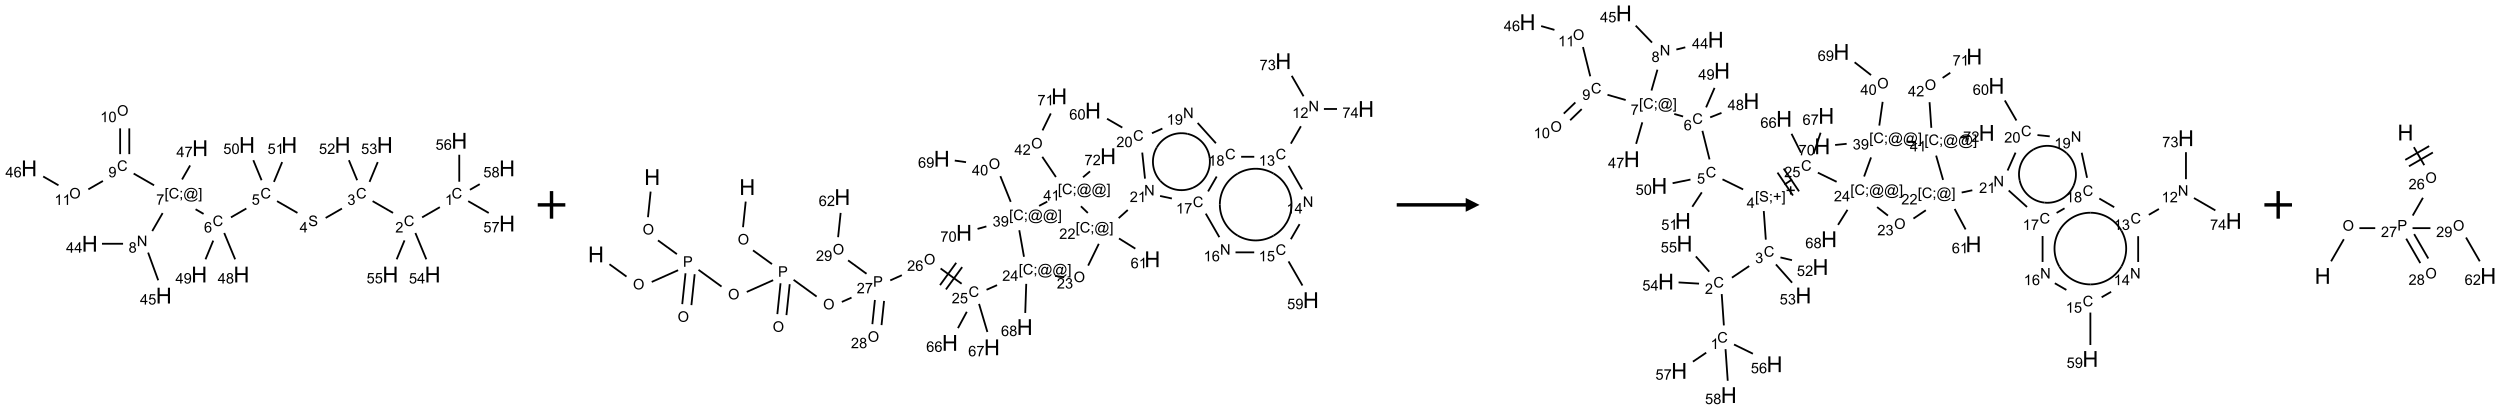 <?xml version="1.0" encoding="UTF-8"?>
<svg xmlns="http://www.w3.org/2000/svg" xmlns:xlink="http://www.w3.org/1999/xlink" width="1812" height="297" viewBox="0 0 1812 297">
<defs>
<g>
<g id="glyph-0-0">
<path d="M 1.332 0 L 1.332 -6.668 L 6.668 -6.668 L 6.668 0 Z M 1.5 -0.168 L 6.5 -0.168 L 6.5 -6.5 L 1.5 -6.5 Z M 1.5 -0.168 "/>
</g>
<g id="glyph-0-1">
<path d="M 6.27 -2.676 L 7.281 -2.422 C 7.07 -1.594 6.688 -0.961 6.137 -0.523 C 5.586 -0.086 4.914 0.129 4.121 0.129 C 3.297 0.129 2.629 -0.039 2.113 -0.371 C 1.598 -0.707 1.203 -1.191 0.934 -1.828 C 0.664 -2.465 0.531 -3.145 0.531 -3.875 C 0.531 -4.672 0.684 -5.363 0.988 -5.957 C 1.293 -6.547 1.723 -6.996 2.285 -7.305 C 2.844 -7.613 3.461 -7.766 4.137 -7.766 C 4.898 -7.766 5.543 -7.57 6.062 -7.184 C 6.582 -6.793 6.945 -6.246 7.152 -5.543 L 6.156 -5.309 C 5.98 -5.863 5.723 -6.266 5.387 -6.52 C 5.051 -6.773 4.625 -6.902 4.113 -6.902 C 3.527 -6.902 3.039 -6.762 2.645 -6.48 C 2.25 -6.199 1.973 -5.82 1.812 -5.348 C 1.652 -4.871 1.574 -4.383 1.574 -3.879 C 1.574 -3.23 1.668 -2.664 1.855 -2.18 C 2.047 -1.695 2.34 -1.332 2.738 -1.094 C 3.137 -0.855 3.57 -0.734 4.035 -0.734 C 4.602 -0.734 5.082 -0.898 5.473 -1.223 C 5.867 -1.551 6.133 -2.035 6.27 -2.676 Z M 6.27 -2.676 "/>
</g>
<g id="glyph-0-2">
<path d="M 3.973 0 L 3.035 0 L 3.035 -5.973 C 2.809 -5.758 2.516 -5.543 2.148 -5.328 C 1.781 -5.113 1.453 -4.953 1.16 -4.844 L 1.16 -5.75 C 1.684 -5.996 2.145 -6.297 2.535 -6.645 C 2.93 -6.996 3.207 -7.336 3.371 -7.668 L 3.973 -7.668 Z M 3.973 0 "/>
</g>
<g id="glyph-0-3">
<path d="M 5.371 -0.902 L 5.371 0 L 0.324 0 C 0.316 -0.227 0.352 -0.441 0.434 -0.652 C 0.562 -0.996 0.766 -1.332 1.051 -1.668 C 1.332 -2 1.742 -2.387 2.277 -2.824 C 3.105 -3.504 3.668 -4.043 3.957 -4.441 C 4.25 -4.84 4.395 -5.215 4.395 -5.566 C 4.395 -5.938 4.262 -6.254 3.996 -6.508 C 3.73 -6.762 3.387 -6.891 2.957 -6.891 C 2.508 -6.891 2.145 -6.754 1.875 -6.484 C 1.605 -6.215 1.469 -5.84 1.465 -5.359 L 0.5 -5.457 C 0.566 -6.176 0.812 -6.727 1.246 -7.102 C 1.676 -7.477 2.254 -7.668 2.98 -7.668 C 3.711 -7.668 4.293 -7.465 4.719 -7.059 C 5.145 -6.652 5.359 -6.148 5.359 -5.547 C 5.359 -5.242 5.297 -4.941 5.172 -4.645 C 5.047 -4.352 4.84 -4.039 4.551 -3.715 C 4.262 -3.387 3.777 -2.938 3.105 -2.371 C 2.543 -1.898 2.18 -1.578 2.02 -1.41 C 1.859 -1.242 1.73 -1.07 1.625 -0.902 Z M 5.371 -0.902 "/>
</g>
<g id="glyph-0-4">
<path d="M 0.449 -2.016 L 1.387 -2.141 C 1.492 -1.609 1.676 -1.227 1.934 -0.992 C 2.191 -0.758 2.508 -0.641 2.879 -0.641 C 3.32 -0.641 3.695 -0.793 3.996 -1.098 C 4.301 -1.402 4.453 -1.781 4.453 -2.234 C 4.453 -2.664 4.312 -3.02 4.031 -3.301 C 3.75 -3.578 3.391 -3.719 2.957 -3.719 C 2.781 -3.719 2.562 -3.684 2.297 -3.613 L 2.402 -4.438 C 2.465 -4.43 2.516 -4.426 2.551 -4.426 C 2.949 -4.426 3.312 -4.531 3.629 -4.738 C 3.949 -4.949 4.109 -5.27 4.109 -5.703 C 4.109 -6.047 3.992 -6.332 3.762 -6.559 C 3.527 -6.785 3.227 -6.895 2.859 -6.895 C 2.496 -6.895 2.191 -6.781 1.949 -6.551 C 1.707 -6.324 1.547 -5.98 1.48 -5.52 L 0.543 -5.688 C 0.656 -6.316 0.918 -6.805 1.324 -7.148 C 1.73 -7.492 2.234 -7.668 2.84 -7.668 C 3.254 -7.668 3.641 -7.578 3.988 -7.398 C 4.34 -7.219 4.609 -6.977 4.793 -6.668 C 4.98 -6.359 5.074 -6.031 5.074 -5.684 C 5.074 -5.352 4.984 -5.051 4.809 -4.781 C 4.629 -4.512 4.367 -4.297 4.02 -4.137 C 4.473 -4.031 4.824 -3.816 5.074 -3.488 C 5.324 -3.16 5.449 -2.75 5.449 -2.254 C 5.449 -1.59 5.203 -1.023 4.719 -0.559 C 4.234 -0.098 3.617 0.137 2.875 0.137 C 2.203 0.137 1.648 -0.062 1.207 -0.465 C 0.762 -0.863 0.512 -1.379 0.449 -2.016 Z M 0.449 -2.016 "/>
</g>
<g id="glyph-0-5">
<path d="M 0.48 -2.453 L 1.434 -2.535 C 1.477 -2.152 1.582 -1.84 1.746 -1.598 C 1.91 -1.352 2.168 -1.152 2.516 -1.004 C 2.863 -0.852 3.254 -0.777 3.688 -0.777 C 4.074 -0.777 4.414 -0.832 4.707 -0.949 C 5.004 -1.062 5.223 -1.219 5.367 -1.418 C 5.512 -1.617 5.582 -1.836 5.582 -2.074 C 5.582 -2.312 5.516 -2.523 5.375 -2.699 C 5.234 -2.879 5.008 -3.031 4.688 -3.152 C 4.484 -3.23 4.031 -3.355 3.328 -3.523 C 2.625 -3.691 2.137 -3.852 1.855 -4 C 1.488 -4.191 1.219 -4.43 1.039 -4.711 C 0.859 -4.992 0.77 -5.312 0.77 -5.66 C 0.77 -6.047 0.879 -6.406 1.098 -6.742 C 1.316 -7.078 1.637 -7.332 2.059 -7.504 C 2.477 -7.68 2.945 -7.766 3.457 -7.766 C 4.023 -7.766 4.523 -7.676 4.957 -7.492 C 5.387 -7.309 5.719 -7.043 5.953 -6.688 C 6.188 -6.332 6.312 -5.934 6.328 -5.484 L 5.359 -5.41 C 5.309 -5.895 5.133 -6.258 4.832 -6.504 C 4.531 -6.75 4.086 -6.875 3.5 -6.875 C 2.891 -6.875 2.445 -6.762 2.164 -6.539 C 1.883 -6.316 1.746 -6.047 1.746 -5.73 C 1.746 -5.457 1.844 -5.23 2.043 -5.051 C 2.238 -4.875 2.742 -4.695 3.566 -4.508 C 4.387 -4.32 4.949 -4.16 5.254 -4.02 C 5.699 -3.816 6.027 -3.555 6.238 -3.242 C 6.449 -2.93 6.559 -2.566 6.559 -2.156 C 6.559 -1.75 6.441 -1.367 6.207 -1.008 C 5.977 -0.648 5.641 -0.367 5.207 -0.168 C 4.77 0.031 4.281 0.129 3.734 0.129 C 3.043 0.129 2.465 0.031 1.996 -0.172 C 1.531 -0.375 1.164 -0.676 0.898 -1.082 C 0.633 -1.484 0.492 -1.941 0.48 -2.453 Z M 0.48 -2.453 "/>
</g>
<g id="glyph-0-6">
<path d="M 3.449 0 L 3.449 -1.828 L 0.137 -1.828 L 0.137 -2.688 L 3.621 -7.637 L 4.387 -7.637 L 4.387 -2.688 L 5.418 -2.688 L 5.418 -1.828 L 4.387 -1.828 L 4.387 0 Z M 3.449 -2.688 L 3.449 -6.129 L 1.059 -2.688 Z M 3.449 -2.688 "/>
</g>
<g id="glyph-0-7">
<path d="M 0.441 -2 L 1.426 -2.082 C 1.5 -1.605 1.668 -1.242 1.934 -1.004 C 2.199 -0.762 2.52 -0.641 2.895 -0.641 C 3.348 -0.641 3.73 -0.812 4.043 -1.152 C 4.355 -1.492 4.512 -1.941 4.512 -2.504 C 4.512 -3.039 4.359 -3.461 4.059 -3.77 C 3.758 -4.078 3.367 -4.234 2.879 -4.234 C 2.578 -4.234 2.305 -4.164 2.062 -4.027 C 1.82 -3.891 1.629 -3.715 1.488 -3.496 L 0.609 -3.609 L 1.348 -7.531 L 5.145 -7.531 L 5.145 -6.637 L 2.098 -6.637 L 1.688 -4.582 C 2.145 -4.902 2.625 -5.062 3.129 -5.062 C 3.797 -5.062 4.359 -4.832 4.816 -4.371 C 5.277 -3.91 5.504 -3.312 5.504 -2.59 C 5.504 -1.898 5.305 -1.301 4.902 -0.797 C 4.41 -0.18 3.742 0.129 2.895 0.129 C 2.199 0.129 1.633 -0.062 1.195 -0.453 C 0.758 -0.844 0.504 -1.359 0.441 -2 Z M 0.441 -2 "/>
</g>
<g id="glyph-0-8">
<path d="M 5.309 -5.766 L 4.375 -5.691 C 4.293 -6.059 4.172 -6.328 4.02 -6.496 C 3.766 -6.762 3.453 -6.895 3.082 -6.895 C 2.785 -6.895 2.523 -6.812 2.297 -6.645 C 2 -6.43 1.77 -6.117 1.598 -5.703 C 1.43 -5.289 1.34 -4.703 1.332 -3.938 C 1.559 -4.281 1.836 -4.535 2.16 -4.703 C 2.488 -4.871 2.828 -4.953 3.188 -4.953 C 3.812 -4.953 4.344 -4.723 4.785 -4.262 C 5.223 -3.801 5.441 -3.207 5.441 -2.48 C 5.441 -2 5.34 -1.555 5.133 -1.145 C 4.926 -0.73 4.641 -0.418 4.281 -0.199 C 3.922 0.02 3.512 0.129 3.051 0.129 C 2.27 0.129 1.633 -0.156 1.141 -0.73 C 0.648 -1.305 0.402 -2.254 0.402 -3.574 C 0.402 -5.051 0.672 -6.121 1.219 -6.793 C 1.695 -7.375 2.336 -7.668 3.141 -7.668 C 3.742 -7.668 4.234 -7.5 4.617 -7.16 C 5 -6.824 5.23 -6.359 5.309 -5.766 Z M 1.48 -2.473 C 1.48 -2.152 1.547 -1.844 1.684 -1.547 C 1.82 -1.25 2.016 -1.027 2.262 -0.871 C 2.508 -0.719 2.766 -0.641 3.035 -0.641 C 3.434 -0.641 3.773 -0.801 4.059 -1.121 C 4.344 -1.441 4.484 -1.875 4.484 -2.422 C 4.484 -2.949 4.344 -3.367 4.062 -3.668 C 3.781 -3.973 3.426 -4.125 3 -4.125 C 2.578 -4.125 2.219 -3.973 1.922 -3.668 C 1.625 -3.363 1.48 -2.969 1.48 -2.473 Z M 1.48 -2.473 "/>
</g>
<g id="glyph-0-9">
<path d="M 0.723 2.121 L 0.723 -7.637 L 2.793 -7.637 L 2.793 -6.859 L 1.66 -6.859 L 1.66 1.344 L 2.793 1.344 L 2.793 2.121 Z M 0.723 2.121 "/>
</g>
<g id="glyph-0-10">
<path d="M 0.949 -4.465 L 0.949 -5.531 L 2.016 -5.531 L 2.016 -4.465 Z M 0.949 0 L 0.949 -1.066 L 2.016 -1.066 L 2.016 0 C 2.016 0.391 1.945 0.711 1.809 0.949 C 1.668 1.191 1.449 1.379 1.145 1.512 L 0.887 1.109 C 1.082 1.023 1.23 0.895 1.324 0.727 C 1.418 0.559 1.469 0.316 1.48 0 Z M 0.949 0 "/>
</g>
<g id="glyph-0-11">
<path d="M 6.047 -0.848 C 5.82 -0.59 5.57 -0.379 5.289 -0.223 C 5.008 -0.062 4.73 0.016 4.449 0.016 C 4.141 0.016 3.84 -0.074 3.547 -0.254 C 3.254 -0.434 3.02 -0.715 2.836 -1.09 C 2.652 -1.465 2.562 -1.875 2.562 -2.324 C 2.562 -2.875 2.703 -3.43 2.988 -3.98 C 3.27 -4.535 3.621 -4.953 4.043 -5.23 C 4.461 -5.508 4.871 -5.645 5.266 -5.645 C 5.566 -5.645 5.855 -5.566 6.129 -5.41 C 6.402 -5.25 6.641 -5.012 6.84 -4.688 L 7.016 -5.496 L 7.949 -5.496 L 7.199 -2 C 7.094 -1.516 7.043 -1.246 7.043 -1.191 C 7.043 -1.098 7.078 -1.02 7.148 -0.949 C 7.219 -0.883 7.305 -0.848 7.406 -0.848 C 7.59 -0.848 7.832 -0.953 8.129 -1.168 C 8.527 -1.445 8.84 -1.816 9.07 -2.285 C 9.301 -2.75 9.418 -3.234 9.418 -3.73 C 9.418 -4.309 9.27 -4.852 8.973 -5.355 C 8.676 -5.859 8.23 -6.262 7.645 -6.562 C 7.055 -6.863 6.406 -7.016 5.691 -7.016 C 4.879 -7.016 4.137 -6.824 3.465 -6.445 C 2.793 -6.066 2.273 -5.52 1.902 -4.809 C 1.535 -4.098 1.348 -3.34 1.348 -2.527 C 1.348 -1.676 1.535 -0.941 1.902 -0.328 C 2.273 0.285 2.809 0.742 3.508 1.035 C 4.207 1.328 4.984 1.473 5.832 1.473 C 6.742 1.473 7.504 1.32 8.121 1.016 C 8.734 0.711 9.195 0.34 9.5 -0.098 L 10.441 -0.098 C 10.266 0.266 9.961 0.637 9.531 1.016 C 9.102 1.395 8.59 1.695 7.996 1.914 C 7.402 2.133 6.688 2.246 5.848 2.246 C 5.078 2.246 4.367 2.145 3.715 1.949 C 3.066 1.75 2.512 1.453 2.051 1.055 C 1.594 0.656 1.25 0.199 1.016 -0.316 C 0.723 -0.973 0.578 -1.684 0.578 -2.441 C 0.578 -3.289 0.75 -4.098 1.098 -4.863 C 1.523 -5.805 2.125 -6.527 2.902 -7.027 C 3.684 -7.527 4.629 -7.777 5.738 -7.777 C 6.602 -7.777 7.375 -7.602 8.059 -7.246 C 8.746 -6.895 9.285 -6.371 9.684 -5.672 C 10.02 -5.07 10.188 -4.418 10.188 -3.715 C 10.188 -2.707 9.832 -1.812 9.125 -1.031 C 8.492 -0.328 7.801 0.02 7.051 0.02 C 6.812 0.02 6.617 -0.016 6.473 -0.09 C 6.324 -0.16 6.215 -0.266 6.145 -0.402 C 6.102 -0.488 6.066 -0.637 6.047 -0.848 Z M 3.527 -2.262 C 3.527 -1.785 3.641 -1.414 3.863 -1.152 C 4.09 -0.887 4.348 -0.754 4.641 -0.754 C 4.836 -0.754 5.039 -0.812 5.254 -0.93 C 5.469 -1.047 5.676 -1.219 5.871 -1.449 C 6.066 -1.676 6.23 -1.969 6.355 -2.32 C 6.48 -2.672 6.543 -3.027 6.543 -3.379 C 6.543 -3.852 6.426 -4.219 6.191 -4.48 C 5.957 -4.738 5.672 -4.871 5.332 -4.871 C 5.109 -4.871 4.902 -4.812 4.707 -4.699 C 4.512 -4.586 4.32 -4.406 4.137 -4.156 C 3.953 -3.906 3.805 -3.602 3.691 -3.246 C 3.582 -2.887 3.527 -2.559 3.527 -2.262 Z M 3.527 -2.262 "/>
</g>
<g id="glyph-0-12">
<path d="M 2.27 2.121 L 0.203 2.121 L 0.203 1.344 L 1.332 1.344 L 1.332 -6.859 L 0.203 -6.859 L 0.203 -7.637 L 2.27 -7.637 Z M 2.27 2.121 "/>
</g>
<g id="glyph-0-13">
<path d="M 0.504 -6.637 L 0.504 -7.535 L 5.449 -7.535 L 5.449 -6.809 C 4.961 -6.289 4.48 -5.602 4.004 -4.746 C 3.527 -3.887 3.156 -3.004 2.895 -2.098 C 2.707 -1.461 2.59 -0.762 2.535 0 L 1.574 0 C 1.582 -0.602 1.703 -1.328 1.926 -2.176 C 2.152 -3.027 2.477 -3.848 2.898 -4.637 C 3.32 -5.426 3.77 -6.094 4.246 -6.637 Z M 0.504 -6.637 "/>
</g>
<g id="glyph-0-14">
<path d="M 0.812 0 L 0.812 -7.637 L 1.848 -7.637 L 5.859 -1.641 L 5.859 -7.637 L 6.828 -7.637 L 6.828 0 L 5.793 0 L 1.781 -6 L 1.781 0 Z M 0.812 0 "/>
</g>
<g id="glyph-0-15">
<path d="M 1.887 -4.141 C 1.496 -4.281 1.207 -4.484 1.02 -4.75 C 0.832 -5.016 0.738 -5.328 0.738 -5.699 C 0.738 -6.254 0.938 -6.719 1.34 -7.098 C 1.738 -7.477 2.27 -7.668 2.934 -7.668 C 3.598 -7.668 4.137 -7.473 4.543 -7.086 C 4.949 -6.699 5.152 -6.227 5.152 -5.672 C 5.152 -5.316 5.059 -5.008 4.871 -4.746 C 4.688 -4.484 4.406 -4.281 4.027 -4.141 C 4.496 -3.988 4.852 -3.742 5.098 -3.402 C 5.34 -3.062 5.465 -2.656 5.465 -2.184 C 5.465 -1.531 5.234 -0.98 4.77 -0.535 C 4.309 -0.09 3.703 0.129 2.949 0.129 C 2.195 0.129 1.586 -0.094 1.125 -0.539 C 0.664 -0.984 0.434 -1.543 0.434 -2.207 C 0.434 -2.703 0.559 -3.121 0.809 -3.457 C 1.062 -3.793 1.422 -4.02 1.887 -4.141 Z M 1.699 -5.73 C 1.699 -5.367 1.812 -5.074 2.047 -4.844 C 2.281 -4.613 2.582 -4.5 2.953 -4.5 C 3.312 -4.5 3.609 -4.613 3.84 -4.84 C 4.07 -5.066 4.188 -5.348 4.188 -5.676 C 4.188 -6.02 4.07 -6.309 3.832 -6.543 C 3.594 -6.777 3.297 -6.895 2.941 -6.895 C 2.586 -6.895 2.289 -6.781 2.051 -6.551 C 1.816 -6.324 1.699 -6.047 1.699 -5.73 Z M 1.395 -2.203 C 1.395 -1.938 1.461 -1.676 1.586 -1.426 C 1.711 -1.176 1.902 -0.984 2.152 -0.848 C 2.402 -0.711 2.672 -0.641 2.957 -0.641 C 3.406 -0.641 3.777 -0.785 4.066 -1.074 C 4.359 -1.363 4.504 -1.727 4.504 -2.172 C 4.504 -2.625 4.355 -2.996 4.055 -3.293 C 3.754 -3.586 3.379 -3.734 2.926 -3.734 C 2.484 -3.734 2.121 -3.59 1.832 -3.297 C 1.543 -3.004 1.395 -2.641 1.395 -2.203 Z M 1.395 -2.203 "/>
</g>
<g id="glyph-0-16">
<path d="M 0.582 -1.766 L 1.484 -1.848 C 1.562 -1.426 1.707 -1.117 1.922 -0.926 C 2.137 -0.734 2.414 -0.641 2.75 -0.641 C 3.039 -0.641 3.289 -0.707 3.508 -0.84 C 3.727 -0.973 3.902 -1.148 4.043 -1.367 C 4.18 -1.586 4.297 -1.887 4.391 -2.262 C 4.484 -2.637 4.531 -3.016 4.531 -3.406 C 4.531 -3.449 4.531 -3.512 4.527 -3.594 C 4.34 -3.297 4.082 -3.055 3.758 -2.867 C 3.434 -2.68 3.082 -2.59 2.703 -2.59 C 2.07 -2.59 1.535 -2.816 1.098 -3.277 C 0.66 -3.734 0.441 -4.34 0.441 -5.09 C 0.441 -5.863 0.672 -6.484 1.129 -6.957 C 1.586 -7.43 2.156 -7.668 2.844 -7.668 C 3.34 -7.668 3.793 -7.531 4.207 -7.266 C 4.617 -7 4.93 -6.617 5.145 -6.121 C 5.355 -5.629 5.465 -4.91 5.465 -3.973 C 5.465 -2.996 5.359 -2.223 5.145 -1.645 C 4.934 -1.066 4.617 -0.625 4.199 -0.324 C 3.781 -0.02 3.293 0.129 2.73 0.129 C 2.133 0.129 1.645 -0.035 1.266 -0.367 C 0.887 -0.699 0.66 -1.164 0.582 -1.766 Z M 4.422 -5.137 C 4.422 -5.676 4.277 -6.102 3.992 -6.418 C 3.707 -6.734 3.359 -6.891 2.957 -6.891 C 2.543 -6.891 2.18 -6.719 1.871 -6.379 C 1.562 -6.039 1.406 -5.598 1.406 -5.059 C 1.406 -4.57 1.555 -4.176 1.848 -3.871 C 2.141 -3.566 2.5 -3.418 2.934 -3.418 C 3.367 -3.418 3.723 -3.57 4.004 -3.871 C 4.281 -4.176 4.422 -4.598 4.422 -5.137 Z M 4.422 -5.137 "/>
</g>
<g id="glyph-0-17">
<path d="M 0.516 -3.719 C 0.516 -4.984 0.855 -5.977 1.535 -6.695 C 2.215 -7.414 3.094 -7.77 4.172 -7.77 C 4.875 -7.77 5.512 -7.602 6.078 -7.266 C 6.645 -6.93 7.074 -6.461 7.371 -5.855 C 7.668 -5.254 7.816 -4.57 7.816 -3.809 C 7.816 -3.035 7.66 -2.34 7.348 -1.73 C 7.035 -1.117 6.594 -0.656 6.02 -0.34 C 5.449 -0.027 4.828 0.129 4.168 0.129 C 3.449 0.129 2.805 -0.043 2.238 -0.391 C 1.672 -0.738 1.246 -1.211 0.953 -1.812 C 0.66 -2.414 0.516 -3.047 0.516 -3.719 Z M 1.559 -3.703 C 1.559 -2.781 1.805 -2.059 2.301 -1.527 C 2.793 -1 3.414 -0.734 4.16 -0.734 C 4.922 -0.734 5.547 -1 6.039 -1.535 C 6.531 -2.07 6.777 -2.828 6.777 -3.812 C 6.777 -4.434 6.672 -4.977 6.461 -5.441 C 6.25 -5.902 5.945 -6.262 5.539 -6.52 C 5.133 -6.773 4.68 -6.902 4.176 -6.902 C 3.461 -6.902 2.848 -6.656 2.332 -6.164 C 1.816 -5.672 1.559 -4.852 1.559 -3.703 Z M 1.559 -3.703 "/>
</g>
<g id="glyph-0-18">
<path d="M 0.441 -3.766 C 0.441 -4.668 0.535 -5.395 0.723 -5.945 C 0.906 -6.496 1.184 -6.922 1.551 -7.219 C 1.918 -7.516 2.375 -7.668 2.934 -7.668 C 3.344 -7.668 3.703 -7.586 4.012 -7.418 C 4.32 -7.254 4.574 -7.016 4.777 -6.707 C 4.977 -6.395 5.137 -6.016 5.25 -5.57 C 5.363 -5.125 5.422 -4.523 5.422 -3.766 C 5.422 -2.871 5.328 -2.148 5.145 -1.598 C 4.961 -1.047 4.688 -0.621 4.32 -0.32 C 3.953 -0.02 3.492 0.129 2.934 0.129 C 2.195 0.129 1.617 -0.133 1.199 -0.66 C 0.695 -1.297 0.441 -2.332 0.441 -3.766 Z M 1.406 -3.766 C 1.406 -2.512 1.555 -1.68 1.848 -1.262 C 2.141 -0.848 2.5 -0.641 2.934 -0.641 C 3.363 -0.641 3.727 -0.848 4.02 -1.266 C 4.312 -1.684 4.457 -2.516 4.457 -3.766 C 4.457 -5.023 4.312 -5.859 4.02 -6.27 C 3.727 -6.684 3.359 -6.891 2.922 -6.891 C 2.492 -6.891 2.148 -6.707 1.891 -6.344 C 1.566 -5.879 1.406 -5.02 1.406 -3.766 Z M 1.406 -3.766 "/>
</g>
<g id="glyph-0-19">
<path d="M 0.824 0 L 0.824 -7.637 L 3.703 -7.637 C 4.211 -7.637 4.598 -7.609 4.863 -7.562 C 5.238 -7.5 5.555 -7.383 5.809 -7.207 C 6.062 -7.031 6.266 -6.785 6.418 -6.469 C 6.574 -6.152 6.652 -5.805 6.652 -5.426 C 6.652 -4.777 6.445 -4.227 6.031 -3.777 C 5.617 -3.328 4.871 -3.105 3.793 -3.105 L 1.832 -3.105 L 1.832 0 Z M 1.832 -4.004 L 3.809 -4.004 C 4.461 -4.004 4.922 -4.125 5.199 -4.371 C 5.473 -4.613 5.609 -4.953 5.609 -5.395 C 5.609 -5.715 5.527 -5.988 5.367 -6.215 C 5.207 -6.441 4.992 -6.594 4.73 -6.668 C 4.559 -6.711 4.246 -6.734 3.785 -6.734 L 1.832 -6.734 Z M 1.832 -4.004 "/>
</g>
<g id="glyph-0-20">
<path d="M 2.672 -1.234 L 2.672 -3.328 L 0.594 -3.328 L 0.594 -4.203 L 2.672 -4.203 L 2.672 -6.281 L 3.559 -6.281 L 3.559 -4.203 L 5.637 -4.203 L 5.637 -3.328 L 3.559 -3.328 L 3.559 -1.234 Z M 2.672 -1.234 "/>
</g>
<g id="glyph-1-0">
<path d="M 2 0 L 2 -10 L 10 -10 L 10 0 Z M 2.25 -0.25 L 9.75 -0.25 L 9.75 -9.75 L 2.25 -9.75 Z M 2.25 -0.25 "/>
</g>
<g id="glyph-1-1">
<path d="M 1.281 0 L 1.281 -11.453 L 2.797 -11.453 L 2.797 -6.75 L 8.75 -6.75 L 8.75 -11.453 L 10.266 -11.453 L 10.266 0 L 8.75 0 L 8.75 -5.398 L 2.797 -5.398 L 2.797 0 Z M 1.281 0 "/>
</g>
</g>
</defs>
<path fill="none" stroke-width="0.033" stroke-linecap="butt" stroke-linejoin="miter" stroke="rgb(0%, 0%, 0%)" stroke-opacity="1" stroke-miterlimit="10" d="M 7.442 1.703 L 7.121 1.888 " transform="matrix(40, 0, 0, 40, 21.115, 82.037)"/>
<path fill="none" stroke-width="0.033" stroke-linecap="butt" stroke-linejoin="miter" stroke="rgb(0%, 0%, 0%)" stroke-opacity="1" stroke-miterlimit="10" d="M 6.594 1.807 L 6.224 1.594 " transform="matrix(40, 0, 0, 40, 21.115, 82.037)"/>
<path fill="none" stroke-width="0.033" stroke-linecap="butt" stroke-linejoin="miter" stroke="rgb(0%, 0%, 0%)" stroke-opacity="1" stroke-miterlimit="10" d="M 5.668 1.728 L 5.373 1.898 " transform="matrix(40, 0, 0, 40, 21.115, 82.037)"/>
<path fill="none" stroke-width="0.033" stroke-linecap="butt" stroke-linejoin="miter" stroke="rgb(0%, 0%, 0%)" stroke-opacity="1" stroke-miterlimit="10" d="M 4.862 1.807 L 4.492 1.594 " transform="matrix(40, 0, 0, 40, 21.115, 82.037)"/>
<path fill="none" stroke-width="0.033" stroke-linecap="butt" stroke-linejoin="miter" stroke="rgb(0%, 0%, 0%)" stroke-opacity="1" stroke-miterlimit="10" d="M 3.936 1.727 L 3.657 1.888 " transform="matrix(40, 0, 0, 40, 21.115, 82.037)"/>
<path fill="none" stroke-width="0.033" stroke-linecap="butt" stroke-linejoin="miter" stroke="rgb(0%, 0%, 0%)" stroke-opacity="1" stroke-miterlimit="10" d="M 3.161 1.825 L 3.016 1.741 " transform="matrix(40, 0, 0, 40, 21.115, 82.037)"/>
<path fill="none" stroke-width="0.033" stroke-linecap="butt" stroke-linejoin="miter" stroke="rgb(0%, 0%, 0%)" stroke-opacity="1" stroke-miterlimit="10" d="M 2.419 1.81 L 2.231 2.136 " transform="matrix(40, 0, 0, 40, 21.115, 82.037)"/>
<path fill="none" stroke-width="0.033" stroke-linecap="butt" stroke-linejoin="miter" stroke="rgb(0%, 0%, 0%)" stroke-opacity="1" stroke-miterlimit="10" d="M 1.702 2.366 L 1.32 2.366 " transform="matrix(40, 0, 0, 40, 21.115, 82.037)"/>
<path fill="none" stroke-width="0.033" stroke-linecap="butt" stroke-linejoin="miter" stroke="rgb(0%, 0%, 0%)" stroke-opacity="1" stroke-miterlimit="10" d="M 2.156 2.526 L 2.339 3.028 " transform="matrix(40, 0, 0, 40, 21.115, 82.037)"/>
<path fill="none" stroke-width="0.033" stroke-linecap="butt" stroke-linejoin="miter" stroke="rgb(0%, 0%, 0%)" stroke-opacity="1" stroke-miterlimit="10" d="M 2.264 1.307 L 1.894 1.094 " transform="matrix(40, 0, 0, 40, 21.115, 82.037)"/>
<path fill="none" stroke-width="0.033" stroke-linecap="butt" stroke-linejoin="miter" stroke="rgb(0%, 0%, 0%)" stroke-opacity="1" stroke-miterlimit="10" d="M 1.815 0.742 L 1.815 0.275 " transform="matrix(40, 0, 0, 40, 21.115, 82.037)"/>
<path fill="none" stroke-width="0.033" stroke-linecap="butt" stroke-linejoin="miter" stroke="rgb(0%, 0%, 0%)" stroke-opacity="1" stroke-miterlimit="10" d="M 1.649 0.742 L 1.649 0.275 " transform="matrix(40, 0, 0, 40, 21.115, 82.037)"/>
<path fill="none" stroke-width="0.033" stroke-linecap="butt" stroke-linejoin="miter" stroke="rgb(0%, 0%, 0%)" stroke-opacity="1" stroke-miterlimit="10" d="M 1.337 1.228 L 1.073 1.38 " transform="matrix(40, 0, 0, 40, 21.115, 82.037)"/>
<path fill="none" stroke-width="0.033" stroke-linecap="butt" stroke-linejoin="miter" stroke="rgb(0%, 0%, 0%)" stroke-opacity="1" stroke-miterlimit="10" d="M 0.532 1.307 L 0.255 1.147 " transform="matrix(40, 0, 0, 40, 21.115, 82.037)"/>
<path fill="none" stroke-width="0.033" stroke-linecap="butt" stroke-linejoin="miter" stroke="rgb(0%, 0%, 0%)" stroke-opacity="1" stroke-miterlimit="10" d="M 2.771 1.201 L 2.917 0.947 " transform="matrix(40, 0, 0, 40, 21.115, 82.037)"/>
<path fill="none" stroke-width="0.033" stroke-linecap="butt" stroke-linejoin="miter" stroke="rgb(0%, 0%, 0%)" stroke-opacity="1" stroke-miterlimit="10" d="M 3.535 2.171 L 3.733 2.648 " transform="matrix(40, 0, 0, 40, 21.115, 82.037)"/>
<path fill="none" stroke-width="0.033" stroke-linecap="butt" stroke-linejoin="miter" stroke="rgb(0%, 0%, 0%)" stroke-opacity="1" stroke-miterlimit="10" d="M 3.336 2.309 L 3.196 2.648 " transform="matrix(40, 0, 0, 40, 21.115, 82.037)"/>
<path fill="none" stroke-width="0.033" stroke-linecap="butt" stroke-linejoin="miter" stroke="rgb(0%, 0%, 0%)" stroke-opacity="1" stroke-miterlimit="10" d="M 4.212 1.215 L 4.062 0.852 " transform="matrix(40, 0, 0, 40, 21.115, 82.037)"/>
<path fill="none" stroke-width="0.033" stroke-linecap="butt" stroke-linejoin="miter" stroke="rgb(0%, 0%, 0%)" stroke-opacity="1" stroke-miterlimit="10" d="M 4.436 1.245 L 4.585 0.886 " transform="matrix(40, 0, 0, 40, 21.115, 82.037)"/>
<path fill="none" stroke-width="0.033" stroke-linecap="butt" stroke-linejoin="miter" stroke="rgb(0%, 0%, 0%)" stroke-opacity="1" stroke-miterlimit="10" d="M 5.944 1.215 L 5.794 0.852 " transform="matrix(40, 0, 0, 40, 21.115, 82.037)"/>
<path fill="none" stroke-width="0.033" stroke-linecap="butt" stroke-linejoin="miter" stroke="rgb(0%, 0%, 0%)" stroke-opacity="1" stroke-miterlimit="10" d="M 6.168 1.245 L 6.317 0.886 " transform="matrix(40, 0, 0, 40, 21.115, 82.037)"/>
<path fill="none" stroke-width="0.033" stroke-linecap="butt" stroke-linejoin="miter" stroke="rgb(0%, 0%, 0%)" stroke-opacity="1" stroke-miterlimit="10" d="M 6.999 2.171 L 7.197 2.648 " transform="matrix(40, 0, 0, 40, 21.115, 82.037)"/>
<path fill="none" stroke-width="0.033" stroke-linecap="butt" stroke-linejoin="miter" stroke="rgb(0%, 0%, 0%)" stroke-opacity="1" stroke-miterlimit="10" d="M 6.802 2.305 L 6.66 2.648 " transform="matrix(40, 0, 0, 40, 21.115, 82.037)"/>
<path fill="none" stroke-width="0.033" stroke-linecap="butt" stroke-linejoin="miter" stroke="rgb(0%, 0%, 0%)" stroke-opacity="1" stroke-miterlimit="10" d="M 7.794 1.242 L 7.794 0.753 " transform="matrix(40, 0, 0, 40, 21.115, 82.037)"/>
<path fill="none" stroke-width="0.033" stroke-linecap="butt" stroke-linejoin="miter" stroke="rgb(0%, 0%, 0%)" stroke-opacity="1" stroke-miterlimit="10" d="M 7.956 1.594 L 8.328 1.808 " transform="matrix(40, 0, 0, 40, 21.115, 82.037)"/>
<path fill="none" stroke-width="0.033" stroke-linecap="butt" stroke-linejoin="miter" stroke="rgb(0%, 0%, 0%)" stroke-opacity="1" stroke-miterlimit="10" d="M 7.987 1.388 L 8.165 1.286 " transform="matrix(40, 0, 0, 40, 21.115, 82.037)"/>
<g fill="rgb(0%, 0%, 0%)" fill-opacity="1">
<use xlink:href="#glyph-0-1" x="327.293" y="143.883"/>
</g>
<g fill="rgb(0%, 0%, 0%)" fill-opacity="1">
<use xlink:href="#glyph-0-2" x="322.512" y="148.52"/>
</g>
<g fill="rgb(0%, 0%, 0%)" fill-opacity="1">
<use xlink:href="#glyph-0-1" x="292.652" y="163.883"/>
</g>
<g fill="rgb(0%, 0%, 0%)" fill-opacity="1">
<use xlink:href="#glyph-0-3" x="286.48" y="168.52"/>
</g>
<g fill="rgb(0%, 0%, 0%)" fill-opacity="1">
<use xlink:href="#glyph-0-1" x="258.008" y="143.883"/>
</g>
<g fill="rgb(0%, 0%, 0%)" fill-opacity="1">
<use xlink:href="#glyph-0-4" x="251.758" y="148.52"/>
</g>
<g fill="rgb(0%, 0%, 0%)" fill-opacity="1">
<use xlink:href="#glyph-0-5" x="223.418" y="163.883"/>
</g>
<g fill="rgb(0%, 0%, 0%)" fill-opacity="1">
<use xlink:href="#glyph-0-6" x="217.148" y="168.488"/>
</g>
<g fill="rgb(0%, 0%, 0%)" fill-opacity="1">
<use xlink:href="#glyph-0-1" x="188.727" y="143.883"/>
</g>
<g fill="rgb(0%, 0%, 0%)" fill-opacity="1">
<use xlink:href="#glyph-0-7" x="182.418" y="148.387"/>
</g>
<g fill="rgb(0%, 0%, 0%)" fill-opacity="1">
<use xlink:href="#glyph-0-1" x="154.086" y="163.883"/>
</g>
<g fill="rgb(0%, 0%, 0%)" fill-opacity="1">
<use xlink:href="#glyph-0-8" x="147.84" y="168.52"/>
</g>
<g fill="rgb(0%, 0%, 0%)" fill-opacity="1">
<use xlink:href="#glyph-0-9" x="119.25" y="143.891"/>
<use xlink:href="#glyph-0-1" x="122.214" y="143.891"/>
<use xlink:href="#glyph-0-10" x="129.917" y="143.891"/>
<use xlink:href="#glyph-0-11" x="132.88" y="143.891"/>
<use xlink:href="#glyph-0-12" x="143.708" y="143.891"/>
</g>
<g fill="rgb(0%, 0%, 0%)" fill-opacity="1">
<use xlink:href="#glyph-0-13" x="113.191" y="148.391"/>
</g>
<g fill="rgb(0%, 0%, 0%)" fill-opacity="1">
<use xlink:href="#glyph-0-14" x="99.164" y="178.391"/>
</g>
<g fill="rgb(0%, 0%, 0%)" fill-opacity="1">
<use xlink:href="#glyph-0-15" x="93.18" y="183.16"/>
</g>
<g fill="rgb(0%, 0%, 0%)" fill-opacity="1">
<use xlink:href="#glyph-1-1" x="59.266" y="182.406"/>
</g>
<g fill="rgb(0%, 0%, 0%)" fill-opacity="1">
<use xlink:href="#glyph-0-6" x="47.863" y="183.168"/>
<use xlink:href="#glyph-0-6" x="53.796" y="183.168"/>
</g>
<g fill="rgb(0%, 0%, 0%)" fill-opacity="1">
<use xlink:href="#glyph-1-1" x="112.945" y="219.992"/>
</g>
<g fill="rgb(0%, 0%, 0%)" fill-opacity="1">
<use xlink:href="#glyph-0-6" x="101.457" y="220.754"/>
<use xlink:href="#glyph-0-7" x="107.389" y="220.754"/>
</g>
<g fill="rgb(0%, 0%, 0%)" fill-opacity="1">
<use xlink:href="#glyph-0-1" x="84.805" y="123.883"/>
</g>
<g fill="rgb(0%, 0%, 0%)" fill-opacity="1">
<use xlink:href="#glyph-0-16" x="78.535" y="128.52"/>
</g>
<g fill="rgb(0%, 0%, 0%)" fill-opacity="1">
<use xlink:href="#glyph-0-17" x="84.82" y="83.887"/>
</g>
<g fill="rgb(0%, 0%, 0%)" fill-opacity="1">
<use xlink:href="#glyph-0-2" x="72.645" y="88.52"/>
<use xlink:href="#glyph-0-18" x="78.577" y="88.52"/>
</g>
<g fill="rgb(0%, 0%, 0%)" fill-opacity="1">
<use xlink:href="#glyph-0-17" x="50.18" y="143.887"/>
</g>
<g fill="rgb(0%, 0%, 0%)" fill-opacity="1">
<use xlink:href="#glyph-0-2" x="39.453" y="148.52"/>
<use xlink:href="#glyph-0-2" x="45.385" y="148.52"/>
</g>
<g fill="rgb(0%, 0%, 0%)" fill-opacity="1">
<use xlink:href="#glyph-1-1" x="15.344" y="127.766"/>
</g>
<g fill="rgb(0%, 0%, 0%)" fill-opacity="1">
<use xlink:href="#glyph-0-6" x="3.914" y="128.559"/>
<use xlink:href="#glyph-0-8" x="9.846" y="128.559"/>
</g>
<g fill="rgb(0%, 0%, 0%)" fill-opacity="1">
<use xlink:href="#glyph-1-1" x="139.266" y="113.125"/>
</g>
<g fill="rgb(0%, 0%, 0%)" fill-opacity="1">
<use xlink:href="#glyph-0-6" x="127.832" y="113.883"/>
<use xlink:href="#glyph-0-13" x="133.764" y="113.883"/>
</g>
<g fill="rgb(0%, 0%, 0%)" fill-opacity="1">
<use xlink:href="#glyph-1-1" x="169.215" y="204.719"/>
</g>
<g fill="rgb(0%, 0%, 0%)" fill-opacity="1">
<use xlink:href="#glyph-0-6" x="157.766" y="205.512"/>
<use xlink:href="#glyph-0-15" x="163.698" y="205.512"/>
</g>
<g fill="rgb(0%, 0%, 0%)" fill-opacity="1">
<use xlink:href="#glyph-1-1" x="138.598" y="204.719"/>
</g>
<g fill="rgb(0%, 0%, 0%)" fill-opacity="1">
<use xlink:href="#glyph-0-6" x="127.148" y="205.512"/>
<use xlink:href="#glyph-0-16" x="133.081" y="205.512"/>
</g>
<g fill="rgb(0%, 0%, 0%)" fill-opacity="1">
<use xlink:href="#glyph-1-1" x="173.242" y="110.809"/>
</g>
<g fill="rgb(0%, 0%, 0%)" fill-opacity="1">
<use xlink:href="#glyph-0-7" x="161.832" y="111.602"/>
<use xlink:href="#glyph-0-18" x="167.764" y="111.602"/>
</g>
<g fill="rgb(0%, 0%, 0%)" fill-opacity="1">
<use xlink:href="#glyph-1-1" x="203.855" y="110.809"/>
</g>
<g fill="rgb(0%, 0%, 0%)" fill-opacity="1">
<use xlink:href="#glyph-0-7" x="193.895" y="111.602"/>
<use xlink:href="#glyph-0-2" x="199.827" y="111.602"/>
</g>
<g fill="rgb(0%, 0%, 0%)" fill-opacity="1">
<use xlink:href="#glyph-1-1" x="242.523" y="110.809"/>
</g>
<g fill="rgb(0%, 0%, 0%)" fill-opacity="1">
<use xlink:href="#glyph-0-7" x="231.164" y="111.602"/>
<use xlink:href="#glyph-0-3" x="237.096" y="111.602"/>
</g>
<g fill="rgb(0%, 0%, 0%)" fill-opacity="1">
<use xlink:href="#glyph-1-1" x="273.137" y="110.809"/>
</g>
<g fill="rgb(0%, 0%, 0%)" fill-opacity="1">
<use xlink:href="#glyph-0-7" x="261.703" y="111.602"/>
<use xlink:href="#glyph-0-4" x="267.635" y="111.602"/>
</g>
<g fill="rgb(0%, 0%, 0%)" fill-opacity="1">
<use xlink:href="#glyph-1-1" x="307.777" y="204.719"/>
</g>
<g fill="rgb(0%, 0%, 0%)" fill-opacity="1">
<use xlink:href="#glyph-0-7" x="296.375" y="205.48"/>
<use xlink:href="#glyph-0-6" x="302.307" y="205.48"/>
</g>
<g fill="rgb(0%, 0%, 0%)" fill-opacity="1">
<use xlink:href="#glyph-1-1" x="277.164" y="204.719"/>
</g>
<g fill="rgb(0%, 0%, 0%)" fill-opacity="1">
<use xlink:href="#glyph-0-7" x="265.672" y="205.379"/>
<use xlink:href="#glyph-0-7" x="271.604" y="205.379"/>
</g>
<g fill="rgb(0%, 0%, 0%)" fill-opacity="1">
<use xlink:href="#glyph-1-1" x="327.113" y="107.766"/>
</g>
<g fill="rgb(0%, 0%, 0%)" fill-opacity="1">
<use xlink:href="#glyph-0-7" x="315.684" y="108.559"/>
<use xlink:href="#glyph-0-8" x="321.616" y="108.559"/>
</g>
<g fill="rgb(0%, 0%, 0%)" fill-opacity="1">
<use xlink:href="#glyph-1-1" x="361.754" y="167.766"/>
</g>
<g fill="rgb(0%, 0%, 0%)" fill-opacity="1">
<use xlink:href="#glyph-0-7" x="350.316" y="168.43"/>
<use xlink:href="#glyph-0-13" x="356.249" y="168.43"/>
</g>
<g fill="rgb(0%, 0%, 0%)" fill-opacity="1">
<use xlink:href="#glyph-1-1" x="361.754" y="127.766"/>
</g>
<g fill="rgb(0%, 0%, 0%)" fill-opacity="1">
<use xlink:href="#glyph-0-7" x="350.301" y="128.559"/>
<use xlink:href="#glyph-0-15" x="356.233" y="128.559"/>
</g>
<path fill="none" stroke-width="0.062" stroke-linecap="butt" stroke-linejoin="miter" stroke="rgb(0%, 0%, 0%)" stroke-opacity="1" stroke-miterlimit="10" d="M 0 0 L 0.5 0 M 0.25 -0.25 L 0.25 0.25 " transform="matrix(40, 0, 0, 40, 389.748, 148.5)"/>
<path fill="none" stroke-width="0.033" stroke-linecap="butt" stroke-linejoin="miter" stroke="rgb(0%, 0%, 0%)" stroke-opacity="1" stroke-miterlimit="10" d="M 0.99 2.363 L 0.942 2.827 " transform="matrix(40, 0, 0, 40, 431.975, 44.35)"/>
<path fill="none" stroke-width="0.033" stroke-linecap="butt" stroke-linejoin="miter" stroke="rgb(0%, 0%, 0%)" stroke-opacity="1" stroke-miterlimit="10" d="M 1.123 3.247 L 1.466 3.496 " transform="matrix(40, 0, 0, 40, 431.975, 44.35)"/>
<path fill="none" stroke-width="0.033" stroke-linecap="butt" stroke-linejoin="miter" stroke="rgb(0%, 0%, 0%)" stroke-opacity="1" stroke-miterlimit="10" d="M 1.622 3.843 L 1.563 4.402 " transform="matrix(40, 0, 0, 40, 431.975, 44.35)"/>
<path fill="none" stroke-width="0.033" stroke-linecap="butt" stroke-linejoin="miter" stroke="rgb(0%, 0%, 0%)" stroke-opacity="1" stroke-miterlimit="10" d="M 1.788 3.86 L 1.729 4.42 " transform="matrix(40, 0, 0, 40, 431.975, 44.35)"/>
<path fill="none" stroke-width="0.033" stroke-linecap="butt" stroke-linejoin="miter" stroke="rgb(0%, 0%, 0%)" stroke-opacity="1" stroke-miterlimit="10" d="M 1.488 3.787 L 1.01 4 " transform="matrix(40, 0, 0, 40, 431.975, 44.35)"/>
<path fill="none" stroke-width="0.033" stroke-linecap="butt" stroke-linejoin="miter" stroke="rgb(0%, 0%, 0%)" stroke-opacity="1" stroke-miterlimit="10" d="M 0.553 3.903 L 0.244 3.679 " transform="matrix(40, 0, 0, 40, 431.975, 44.35)"/>
<path fill="none" stroke-width="0.033" stroke-linecap="butt" stroke-linejoin="miter" stroke="rgb(0%, 0%, 0%)" stroke-opacity="1" stroke-miterlimit="10" d="M 1.858 3.781 L 2.275 4.084 " transform="matrix(40, 0, 0, 40, 431.975, 44.35)"/>
<path fill="none" stroke-width="0.033" stroke-linecap="butt" stroke-linejoin="miter" stroke="rgb(0%, 0%, 0%)" stroke-opacity="1" stroke-miterlimit="10" d="M 2.732 4.181 L 3.21 3.968 " transform="matrix(40, 0, 0, 40, 431.975, 44.35)"/>
<path fill="none" stroke-width="0.033" stroke-linecap="butt" stroke-linejoin="miter" stroke="rgb(0%, 0%, 0%)" stroke-opacity="1" stroke-miterlimit="10" d="M 3.344 4.024 L 3.286 4.583 " transform="matrix(40, 0, 0, 40, 431.975, 44.35)"/>
<path fill="none" stroke-width="0.033" stroke-linecap="butt" stroke-linejoin="miter" stroke="rgb(0%, 0%, 0%)" stroke-opacity="1" stroke-miterlimit="10" d="M 3.51 4.041 L 3.451 4.601 " transform="matrix(40, 0, 0, 40, 431.975, 44.35)"/>
<path fill="none" stroke-width="0.033" stroke-linecap="butt" stroke-linejoin="miter" stroke="rgb(0%, 0%, 0%)" stroke-opacity="1" stroke-miterlimit="10" d="M 3.189 3.677 L 2.845 3.428 " transform="matrix(40, 0, 0, 40, 431.975, 44.35)"/>
<path fill="none" stroke-width="0.033" stroke-linecap="butt" stroke-linejoin="miter" stroke="rgb(0%, 0%, 0%)" stroke-opacity="1" stroke-miterlimit="10" d="M 2.664 3.008 L 2.713 2.544 " transform="matrix(40, 0, 0, 40, 431.975, 44.35)"/>
<path fill="none" stroke-width="0.033" stroke-linecap="butt" stroke-linejoin="miter" stroke="rgb(0%, 0%, 0%)" stroke-opacity="1" stroke-miterlimit="10" d="M 3.581 3.962 L 3.998 4.265 " transform="matrix(40, 0, 0, 40, 431.975, 44.35)"/>
<path fill="none" stroke-width="0.033" stroke-linecap="butt" stroke-linejoin="miter" stroke="rgb(0%, 0%, 0%)" stroke-opacity="1" stroke-miterlimit="10" d="M 4.455 4.362 L 4.63 4.284 " transform="matrix(40, 0, 0, 40, 431.975, 44.35)"/>
<path fill="none" stroke-width="0.033" stroke-linecap="butt" stroke-linejoin="miter" stroke="rgb(0%, 0%, 0%)" stroke-opacity="1" stroke-miterlimit="10" d="M 5.332 3.972 L 5.542 3.878 " transform="matrix(40, 0, 0, 40, 431.975, 44.35)"/>
<path fill="none" stroke-width="0.033" stroke-linecap="butt" stroke-linejoin="miter" stroke="rgb(0%, 0%, 0%)" stroke-opacity="1" stroke-miterlimit="10" d="M 6.244 3.756 L 6.625 4.033 " transform="matrix(40, 0, 0, 40, 431.975, 44.35)"/>
<path fill="none" stroke-width="0.033" stroke-linecap="butt" stroke-linejoin="miter" stroke="rgb(0%, 0%, 0%)" stroke-opacity="1" stroke-miterlimit="10" d="M 6.341 4.136 L 6.635 3.731 " transform="matrix(40, 0, 0, 40, 431.975, 44.35)"/>
<path fill="none" stroke-width="0.033" stroke-linecap="butt" stroke-linejoin="miter" stroke="rgb(0%, 0%, 0%)" stroke-opacity="1" stroke-miterlimit="10" d="M 6.234 4.058 L 6.527 3.653 " transform="matrix(40, 0, 0, 40, 431.975, 44.35)"/>
<path fill="none" stroke-width="0.033" stroke-linecap="butt" stroke-linejoin="miter" stroke="rgb(0%, 0%, 0%)" stroke-opacity="1" stroke-miterlimit="10" d="M 7.077 4.142 L 7.267 4.058 " transform="matrix(40, 0, 0, 40, 431.975, 44.35)"/>
<path fill="none" stroke-width="0.033" stroke-linecap="butt" stroke-linejoin="miter" stroke="rgb(0%, 0%, 0%)" stroke-opacity="1" stroke-miterlimit="10" d="M 7.796 4.035 L 7.778 4.562 " transform="matrix(40, 0, 0, 40, 431.975, 44.35)"/>
<path fill="none" stroke-width="0.033" stroke-linecap="butt" stroke-linejoin="miter" stroke="rgb(0%, 0%, 0%)" stroke-opacity="1" stroke-miterlimit="10" d="M 8.319 3.891 L 8.484 3.915 " transform="matrix(40, 0, 0, 40, 431.975, 44.35)"/>
<path fill="none" stroke-width="0.033" stroke-linecap="butt" stroke-linejoin="miter" stroke="rgb(0%, 0%, 0%)" stroke-opacity="1" stroke-miterlimit="10" d="M 8.918 3.704 L 9.111 3.309 " transform="matrix(40, 0, 0, 40, 431.975, 44.35)"/>
<path fill="none" stroke-width="0.033" stroke-linecap="butt" stroke-linejoin="miter" stroke="rgb(0%, 0%, 0%)" stroke-opacity="1" stroke-miterlimit="10" d="M 9.471 2.844 L 9.636 2.696 " transform="matrix(40, 0, 0, 40, 431.975, 44.35)"/>
<path fill="none" stroke-width="0.033" stroke-linecap="butt" stroke-linejoin="miter" stroke="rgb(0%, 0%, 0%)" stroke-opacity="1" stroke-miterlimit="10" d="M 10.221 2.442 L 10.435 2.488 " transform="matrix(40, 0, 0, 40, 431.975, 44.35)"/>
<path fill="none" stroke-width="0.033" stroke-linecap="butt" stroke-linejoin="miter" stroke="rgb(0%, 0%, 0%)" stroke-opacity="1" stroke-miterlimit="10" d="M 11.049 2.762 L 11.295 3.189 " transform="matrix(40, 0, 0, 40, 431.975, 44.35)"/>
<path fill="none" stroke-width="0.033" stroke-linecap="butt" stroke-linejoin="miter" stroke="rgb(0%, 0%, 0%)" stroke-opacity="1" stroke-miterlimit="10" d="M 11.588 3.464 L 11.927 3.464 " transform="matrix(40, 0, 0, 40, 431.975, 44.35)"/>
<path fill="none" stroke-width="0.033" stroke-linecap="butt" stroke-linejoin="miter" stroke="rgb(0%, 0%, 0%)" stroke-opacity="1" stroke-miterlimit="10" d="M 12.549 3.628 L 12.801 4.065 " transform="matrix(40, 0, 0, 40, 431.975, 44.35)"/>
<path fill="none" stroke-width="0.033" stroke-linecap="butt" stroke-linejoin="miter" stroke="rgb(0%, 0%, 0%)" stroke-opacity="1" stroke-miterlimit="10" d="M 12.591 3.226 L 12.749 2.953 " transform="matrix(40, 0, 0, 40, 431.975, 44.35)"/>
<path fill="none" stroke-width="0.033" stroke-linecap="butt" stroke-linejoin="miter" stroke="rgb(0%, 0%, 0%)" stroke-opacity="1" stroke-miterlimit="10" d="M 12.795 2.323 L 12.549 1.896 " transform="matrix(40, 0, 0, 40, 431.975, 44.35)"/>
<path fill="none" stroke-width="0.033" stroke-linecap="butt" stroke-linejoin="miter" stroke="rgb(0%, 0%, 0%)" stroke-opacity="1" stroke-miterlimit="10" d="M 12.591 1.494 L 12.773 1.179 " transform="matrix(40, 0, 0, 40, 431.975, 44.35)"/>
<path fill="none" stroke-width="0.033" stroke-linecap="butt" stroke-linejoin="miter" stroke="rgb(0%, 0%, 0%)" stroke-opacity="1" stroke-miterlimit="10" d="M 12.821 0.636 L 12.607 0.265 " transform="matrix(40, 0, 0, 40, 431.975, 44.35)"/>
<path fill="none" stroke-width="0.033" stroke-linecap="butt" stroke-linejoin="miter" stroke="rgb(0%, 0%, 0%)" stroke-opacity="1" stroke-miterlimit="10" d="M 13.19 0.866 L 13.427 0.866 " transform="matrix(40, 0, 0, 40, 431.975, 44.35)"/>
<path fill="none" stroke-width="0.033" stroke-linecap="butt" stroke-linejoin="miter" stroke="rgb(0%, 0%, 0%)" stroke-opacity="1" stroke-miterlimit="10" d="M 11.928 1.732 L 11.69 1.732 " transform="matrix(40, 0, 0, 40, 431.975, 44.35)"/>
<path fill="none" stroke-width="0.033" stroke-linecap="butt" stroke-linejoin="miter" stroke="rgb(0%, 0%, 0%)" stroke-opacity="1" stroke-miterlimit="10" d="M 11.247 2.09 L 11.091 2.36 " transform="matrix(40, 0, 0, 40, 431.975, 44.35)"/>
<path fill="none" stroke-width="0.033" stroke-linecap="butt" stroke-linejoin="miter" stroke="rgb(0%, 0%, 0%)" stroke-opacity="1" stroke-miterlimit="10" d="M 11.233 1.487 L 10.902 1.119 " transform="matrix(40, 0, 0, 40, 431.975, 44.35)"/>
<path fill="none" stroke-width="0.033" stroke-linecap="butt" stroke-linejoin="miter" stroke="rgb(0%, 0%, 0%)" stroke-opacity="1" stroke-miterlimit="10" d="M 10.263 1.221 L 10.074 1.305 " transform="matrix(40, 0, 0, 40, 431.975, 44.35)"/>
<path fill="none" stroke-width="0.033" stroke-linecap="butt" stroke-linejoin="miter" stroke="rgb(0%, 0%, 0%)" stroke-opacity="1" stroke-miterlimit="10" d="M 9.898 1.656 L 9.948 2.128 " transform="matrix(40, 0, 0, 40, 431.975, 44.35)"/>
<path fill="none" stroke-width="0.033" stroke-linecap="butt" stroke-linejoin="miter" stroke="rgb(0%, 0%, 0%)" stroke-opacity="1" stroke-miterlimit="10" d="M 9.537 1.203 L 9.26 1.043 " transform="matrix(40, 0, 0, 40, 431.975, 44.35)"/>
<path fill="none" stroke-width="0.033" stroke-linecap="butt" stroke-linejoin="miter" stroke="rgb(0%, 0%, 0%)" stroke-opacity="1" stroke-miterlimit="10" d="M 9.477 3.212 L 9.773 3.397 " transform="matrix(40, 0, 0, 40, 431.975, 44.35)"/>
<path fill="none" stroke-width="0.033" stroke-linecap="butt" stroke-linejoin="miter" stroke="rgb(0%, 0%, 0%)" stroke-opacity="1" stroke-miterlimit="10" d="M 8.912 2.75 L 8.787 2.629 " transform="matrix(40, 0, 0, 40, 431.975, 44.35)"/>
<path fill="none" stroke-width="0.033" stroke-linecap="butt" stroke-linejoin="miter" stroke="rgb(0%, 0%, 0%)" stroke-opacity="1" stroke-miterlimit="10" d="M 8.334 2.099 L 8.087 1.733 " transform="matrix(40, 0, 0, 40, 431.975, 44.35)"/>
<path fill="none" stroke-width="0.033" stroke-linecap="butt" stroke-linejoin="miter" stroke="rgb(0%, 0%, 0%)" stroke-opacity="1" stroke-miterlimit="10" d="M 8.091 1.254 L 8.241 0.947 " transform="matrix(40, 0, 0, 40, 431.975, 44.35)"/>
<path fill="none" stroke-width="0.033" stroke-linecap="butt" stroke-linejoin="miter" stroke="rgb(0%, 0%, 0%)" stroke-opacity="1" stroke-miterlimit="10" d="M 8.825 2.103 L 8.952 1.996 " transform="matrix(40, 0, 0, 40, 431.975, 44.35)"/>
<path fill="none" stroke-width="0.033" stroke-linecap="butt" stroke-linejoin="miter" stroke="rgb(0%, 0%, 0%)" stroke-opacity="1" stroke-miterlimit="10" d="M 8.177 2.544 L 8.029 2.622 " transform="matrix(40, 0, 0, 40, 431.975, 44.35)"/>
<path fill="none" stroke-width="0.033" stroke-linecap="butt" stroke-linejoin="miter" stroke="rgb(0%, 0%, 0%)" stroke-opacity="1" stroke-miterlimit="10" d="M 7.67 3.063 L 7.755 3.544 " transform="matrix(40, 0, 0, 40, 431.975, 44.35)"/>
<path fill="none" stroke-width="0.033" stroke-linecap="butt" stroke-linejoin="miter" stroke="rgb(0%, 0%, 0%)" stroke-opacity="1" stroke-miterlimit="10" d="M 7.515 2.549 L 7.327 2.083 " transform="matrix(40, 0, 0, 40, 431.975, 44.35)"/>
<path fill="none" stroke-width="0.033" stroke-linecap="butt" stroke-linejoin="miter" stroke="rgb(0%, 0%, 0%)" stroke-opacity="1" stroke-miterlimit="10" d="M 6.705 1.83 L 6.501 1.801 " transform="matrix(40, 0, 0, 40, 431.975, 44.35)"/>
<path fill="none" stroke-width="0.033" stroke-linecap="butt" stroke-linejoin="miter" stroke="rgb(0%, 0%, 0%)" stroke-opacity="1" stroke-miterlimit="10" d="M 7.074 2.994 L 6.914 3.039 " transform="matrix(40, 0, 0, 40, 431.975, 44.35)"/>
<path fill="none" stroke-width="0.033" stroke-linecap="butt" stroke-linejoin="miter" stroke="rgb(0%, 0%, 0%)" stroke-opacity="1" stroke-miterlimit="10" d="M 6.719 4.541 L 6.559 4.837 " transform="matrix(40, 0, 0, 40, 431.975, 44.35)"/>
<path fill="none" stroke-width="0.033" stroke-linecap="butt" stroke-linejoin="miter" stroke="rgb(0%, 0%, 0%)" stroke-opacity="1" stroke-miterlimit="10" d="M 6.941 4.398 L 7.092 4.907 " transform="matrix(40, 0, 0, 40, 431.975, 44.35)"/>
<path fill="none" stroke-width="0.033" stroke-linecap="butt" stroke-linejoin="miter" stroke="rgb(0%, 0%, 0%)" stroke-opacity="1" stroke-miterlimit="10" d="M 5.054 4.327 L 5.008 4.765 " transform="matrix(40, 0, 0, 40, 431.975, 44.35)"/>
<path fill="none" stroke-width="0.033" stroke-linecap="butt" stroke-linejoin="miter" stroke="rgb(0%, 0%, 0%)" stroke-opacity="1" stroke-miterlimit="10" d="M 5.22 4.344 L 5.174 4.782 " transform="matrix(40, 0, 0, 40, 431.975, 44.35)"/>
<path fill="none" stroke-width="0.033" stroke-linecap="butt" stroke-linejoin="miter" stroke="rgb(0%, 0%, 0%)" stroke-opacity="1" stroke-miterlimit="10" d="M 4.902 3.852 L 4.568 3.609 " transform="matrix(40, 0, 0, 40, 431.975, 44.35)"/>
<path fill="none" stroke-width="0.033" stroke-linecap="butt" stroke-linejoin="miter" stroke="rgb(0%, 0%, 0%)" stroke-opacity="1" stroke-miterlimit="10" d="M 4.387 3.189 L 4.433 2.749 " transform="matrix(40, 0, 0, 40, 431.975, 44.35)"/>
<path fill="none" stroke-width="0.033" stroke-linecap="butt" stroke-linejoin="miter" stroke="rgb(0%, 0%, 0%)" stroke-opacity="1" stroke-miterlimit="10" d="M 10.818 2.293 C 10.613 2.383 10.374 2.332 10.224 2.166 " transform="matrix(40, 0, 0, 40, 431.975, 44.35)"/>
<path fill="none" stroke-width="0.033" stroke-linecap="butt" stroke-linejoin="miter" stroke="rgb(0%, 0%, 0%)" stroke-opacity="1" stroke-miterlimit="10" d="M 11.121 1.767 C 11.144 1.989 11.022 2.202 10.818 2.293 " transform="matrix(40, 0, 0, 40, 431.975, 44.35)"/>
<path fill="none" stroke-width="0.033" stroke-linecap="butt" stroke-linejoin="miter" stroke="rgb(0%, 0%, 0%)" stroke-opacity="1" stroke-miterlimit="10" d="M 10.715 1.316 C 10.934 1.363 11.098 1.545 11.121 1.767 " transform="matrix(40, 0, 0, 40, 431.975, 44.35)"/>
<path fill="none" stroke-width="0.033" stroke-linecap="butt" stroke-linejoin="miter" stroke="rgb(0%, 0%, 0%)" stroke-opacity="1" stroke-miterlimit="10" d="M 10.161 1.563 C 10.273 1.369 10.496 1.27 10.715 1.316 " transform="matrix(40, 0, 0, 40, 431.975, 44.35)"/>
<path fill="none" stroke-width="0.033" stroke-linecap="butt" stroke-linejoin="miter" stroke="rgb(0%, 0%, 0%)" stroke-opacity="1" stroke-miterlimit="10" d="M 10.224 2.166 C 10.075 2 10.049 1.757 10.161 1.563 " transform="matrix(40, 0, 0, 40, 431.975, 44.35)"/>
<path fill="none" stroke-width="0.033" stroke-linecap="butt" stroke-linejoin="miter" stroke="rgb(0%, 0%, 0%)" stroke-opacity="1" stroke-miterlimit="10" d="M 11.629 3.161 C 11.428 3.045 11.304 2.83 11.304 2.598 " transform="matrix(40, 0, 0, 40, 431.975, 44.35)"/>
<path fill="none" stroke-width="0.033" stroke-linecap="butt" stroke-linejoin="miter" stroke="rgb(0%, 0%, 0%)" stroke-opacity="1" stroke-miterlimit="10" d="M 12.278 3.161 C 12.077 3.277 11.83 3.277 11.629 3.161 " transform="matrix(40, 0, 0, 40, 431.975, 44.35)"/>
<path fill="none" stroke-width="0.033" stroke-linecap="butt" stroke-linejoin="miter" stroke="rgb(0%, 0%, 0%)" stroke-opacity="1" stroke-miterlimit="10" d="M 12.603 2.598 C 12.603 2.83 12.479 3.045 12.278 3.161 " transform="matrix(40, 0, 0, 40, 431.975, 44.35)"/>
<path fill="none" stroke-width="0.033" stroke-linecap="butt" stroke-linejoin="miter" stroke="rgb(0%, 0%, 0%)" stroke-opacity="1" stroke-miterlimit="10" d="M 12.278 2.036 C 12.479 2.152 12.603 2.366 12.603 2.598 " transform="matrix(40, 0, 0, 40, 431.975, 44.35)"/>
<path fill="none" stroke-width="0.033" stroke-linecap="butt" stroke-linejoin="miter" stroke="rgb(0%, 0%, 0%)" stroke-opacity="1" stroke-miterlimit="10" d="M 11.629 2.036 C 11.83 1.92 12.077 1.92 12.278 2.036 " transform="matrix(40, 0, 0, 40, 431.975, 44.35)"/>
<path fill="none" stroke-width="0.033" stroke-linecap="butt" stroke-linejoin="miter" stroke="rgb(0%, 0%, 0%)" stroke-opacity="1" stroke-miterlimit="10" d="M 11.304 2.598 C 11.304 2.366 11.428 2.152 11.629 2.036 " transform="matrix(40, 0, 0, 40, 431.975, 44.35)"/>
<g fill="rgb(0%, 0%, 0%)" fill-opacity="1">
<use xlink:href="#glyph-1-1" x="466.926" y="134.086"/>
</g>
<g fill="rgb(0%, 0%, 0%)" fill-opacity="1">
<use xlink:href="#glyph-0-17" x="465.762" y="169.988"/>
</g>
<g fill="rgb(0%, 0%, 0%)" fill-opacity="1">
<use xlink:href="#glyph-0-19" x="494.992" y="193.363"/>
</g>
<g fill="rgb(0%, 0%, 0%)" fill-opacity="1">
<use xlink:href="#glyph-0-17" x="491.117" y="233.281"/>
</g>
<g fill="rgb(0%, 0%, 0%)" fill-opacity="1">
<use xlink:href="#glyph-0-17" x="458.758" y="209.77"/>
</g>
<g fill="rgb(0%, 0%, 0%)" fill-opacity="1">
<use xlink:href="#glyph-1-1" x="426.203" y="190.137"/>
</g>
<g fill="rgb(0%, 0%, 0%)" fill-opacity="1">
<use xlink:href="#glyph-0-17" x="527.66" y="217.012"/>
</g>
<g fill="rgb(0%, 0%, 0%)" fill-opacity="1">
<use xlink:href="#glyph-0-19" x="563.895" y="200.605"/>
</g>
<g fill="rgb(0%, 0%, 0%)" fill-opacity="1">
<use xlink:href="#glyph-0-17" x="560.02" y="240.523"/>
</g>
<g fill="rgb(0%, 0%, 0%)" fill-opacity="1">
<use xlink:href="#glyph-0-17" x="534.664" y="177.23"/>
</g>
<g fill="rgb(0%, 0%, 0%)" fill-opacity="1">
<use xlink:href="#glyph-1-1" x="535.828" y="141.328"/>
</g>
<g fill="rgb(0%, 0%, 0%)" fill-opacity="1">
<use xlink:href="#glyph-0-17" x="596.562" y="224.254"/>
</g>
<g fill="rgb(0%, 0%, 0%)" fill-opacity="1">
<use xlink:href="#glyph-0-19" x="632.797" y="207.848"/>
</g>
<g fill="rgb(0%, 0%, 0%)" fill-opacity="1">
<use xlink:href="#glyph-0-3" x="620.906" y="212.613"/>
<use xlink:href="#glyph-0-13" x="626.839" y="212.613"/>
</g>
<g fill="rgb(0%, 0%, 0%)" fill-opacity="1">
<use xlink:href="#glyph-0-17" x="669.648" y="191.715"/>
</g>
<g fill="rgb(0%, 0%, 0%)" fill-opacity="1">
<use xlink:href="#glyph-0-3" x="657.453" y="196.344"/>
<use xlink:href="#glyph-0-8" x="663.385" y="196.344"/>
</g>
<g fill="rgb(0%, 0%, 0%)" fill-opacity="1">
<use xlink:href="#glyph-0-1" x="701.992" y="215.219"/>
</g>
<g fill="rgb(0%, 0%, 0%)" fill-opacity="1">
<use xlink:href="#glyph-0-3" x="689.754" y="219.855"/>
<use xlink:href="#glyph-0-7" x="695.686" y="219.855"/>
</g>
<g fill="rgb(0%, 0%, 0%)" fill-opacity="1">
<use xlink:href="#glyph-0-9" x="738.34" y="198.961"/>
<use xlink:href="#glyph-0-1" x="741.303" y="198.961"/>
<use xlink:href="#glyph-0-10" x="749.007" y="198.961"/>
<use xlink:href="#glyph-0-11" x="751.97" y="198.961"/>
<use xlink:href="#glyph-0-11" x="762.798" y="198.961"/>
<use xlink:href="#glyph-0-12" x="773.626" y="198.961"/>
</g>
<g fill="rgb(0%, 0%, 0%)" fill-opacity="1">
<use xlink:href="#glyph-0-3" x="726.383" y="203.586"/>
<use xlink:href="#glyph-0-6" x="732.315" y="203.586"/>
</g>
<g fill="rgb(0%, 0%, 0%)" fill-opacity="1">
<use xlink:href="#glyph-1-1" x="736.957" y="242.809"/>
</g>
<g fill="rgb(0%, 0%, 0%)" fill-opacity="1">
<use xlink:href="#glyph-0-8" x="725.508" y="243.602"/>
<use xlink:href="#glyph-0-15" x="731.44" y="243.602"/>
</g>
<g fill="rgb(0%, 0%, 0%)" fill-opacity="1">
<use xlink:href="#glyph-0-17" x="778.16" y="204.523"/>
</g>
<g fill="rgb(0%, 0%, 0%)" fill-opacity="1">
<use xlink:href="#glyph-0-3" x="765.961" y="209.152"/>
<use xlink:href="#glyph-0-4" x="771.893" y="209.152"/>
</g>
<g fill="rgb(0%, 0%, 0%)" fill-opacity="1">
<use xlink:href="#glyph-0-9" x="779.605" y="168.574"/>
<use xlink:href="#glyph-0-1" x="782.569" y="168.574"/>
<use xlink:href="#glyph-0-10" x="790.272" y="168.574"/>
<use xlink:href="#glyph-0-11" x="793.236" y="168.574"/>
<use xlink:href="#glyph-0-12" x="804.064" y="168.574"/>
</g>
<g fill="rgb(0%, 0%, 0%)" fill-opacity="1">
<use xlink:href="#glyph-0-3" x="767.695" y="173.203"/>
<use xlink:href="#glyph-0-3" x="773.628" y="173.203"/>
</g>
<g fill="rgb(0%, 0%, 0%)" fill-opacity="1">
<use xlink:href="#glyph-0-14" x="829.234" y="141.668"/>
</g>
<g fill="rgb(0%, 0%, 0%)" fill-opacity="1">
<use xlink:href="#glyph-0-3" x="818.805" y="146.438"/>
<use xlink:href="#glyph-0-2" x="824.737" y="146.438"/>
</g>
<g fill="rgb(0%, 0%, 0%)" fill-opacity="1">
<use xlink:href="#glyph-0-1" x="864.531" y="150.117"/>
</g>
<g fill="rgb(0%, 0%, 0%)" fill-opacity="1">
<use xlink:href="#glyph-0-2" x="852.348" y="154.754"/>
<use xlink:href="#glyph-0-13" x="858.28" y="154.754"/>
</g>
<g fill="rgb(0%, 0%, 0%)" fill-opacity="1">
<use xlink:href="#glyph-0-14" x="884.25" y="184.625"/>
</g>
<g fill="rgb(0%, 0%, 0%)" fill-opacity="1">
<use xlink:href="#glyph-0-2" x="872.352" y="189.395"/>
<use xlink:href="#glyph-0-8" x="878.284" y="189.395"/>
</g>
<g fill="rgb(0%, 0%, 0%)" fill-opacity="1">
<use xlink:href="#glyph-0-1" x="924.531" y="184.758"/>
</g>
<g fill="rgb(0%, 0%, 0%)" fill-opacity="1">
<use xlink:href="#glyph-0-2" x="912.289" y="189.395"/>
<use xlink:href="#glyph-0-7" x="918.221" y="189.395"/>
</g>
<g fill="rgb(0%, 0%, 0%)" fill-opacity="1">
<use xlink:href="#glyph-1-1" x="944.352" y="223.281"/>
</g>
<g fill="rgb(0%, 0%, 0%)" fill-opacity="1">
<use xlink:href="#glyph-0-7" x="932.902" y="224.074"/>
<use xlink:href="#glyph-0-16" x="938.835" y="224.074"/>
</g>
<g fill="rgb(0%, 0%, 0%)" fill-opacity="1">
<use xlink:href="#glyph-0-14" x="944.25" y="149.984"/>
</g>
<g fill="rgb(0%, 0%, 0%)" fill-opacity="1">
<use xlink:href="#glyph-0-2" x="932.379" y="154.754"/>
<use xlink:href="#glyph-0-6" x="938.311" y="154.754"/>
</g>
<g fill="rgb(0%, 0%, 0%)" fill-opacity="1">
<use xlink:href="#glyph-0-1" x="924.531" y="115.477"/>
</g>
<g fill="rgb(0%, 0%, 0%)" fill-opacity="1">
<use xlink:href="#glyph-0-2" x="912.348" y="120.113"/>
<use xlink:href="#glyph-0-4" x="918.28" y="120.113"/>
</g>
<g fill="rgb(0%, 0%, 0%)" fill-opacity="1">
<use xlink:href="#glyph-0-14" x="948.359" y="80.703"/>
</g>
<g fill="rgb(0%, 0%, 0%)" fill-opacity="1">
<use xlink:href="#glyph-0-2" x="936.535" y="85.473"/>
<use xlink:href="#glyph-0-3" x="942.467" y="85.473"/>
</g>
<g fill="rgb(0%, 0%, 0%)" fill-opacity="1">
<use xlink:href="#glyph-1-1" x="924.352" y="50.078"/>
</g>
<g fill="rgb(0%, 0%, 0%)" fill-opacity="1">
<use xlink:href="#glyph-0-13" x="912.918" y="50.871"/>
<use xlink:href="#glyph-0-4" x="918.85" y="50.871"/>
</g>
<g fill="rgb(0%, 0%, 0%)" fill-opacity="1">
<use xlink:href="#glyph-1-1" x="984.352" y="84.719"/>
</g>
<g fill="rgb(0%, 0%, 0%)" fill-opacity="1">
<use xlink:href="#glyph-0-13" x="972.949" y="85.48"/>
<use xlink:href="#glyph-0-6" x="978.882" y="85.48"/>
</g>
<g fill="rgb(0%, 0%, 0%)" fill-opacity="1">
<use xlink:href="#glyph-0-1" x="887.906" y="115.477"/>
</g>
<g fill="rgb(0%, 0%, 0%)" fill-opacity="1">
<use xlink:href="#glyph-0-2" x="875.707" y="120.113"/>
<use xlink:href="#glyph-0-15" x="881.639" y="120.113"/>
</g>
<g fill="rgb(0%, 0%, 0%)" fill-opacity="1">
<use xlink:href="#glyph-0-14" x="857.484" y="85.617"/>
</g>
<g fill="rgb(0%, 0%, 0%)" fill-opacity="1">
<use xlink:href="#glyph-0-2" x="845.566" y="90.387"/>
<use xlink:href="#glyph-0-16" x="851.499" y="90.387"/>
</g>
<g fill="rgb(0%, 0%, 0%)" fill-opacity="1">
<use xlink:href="#glyph-0-1" x="821.223" y="102.02"/>
</g>
<g fill="rgb(0%, 0%, 0%)" fill-opacity="1">
<use xlink:href="#glyph-0-3" x="809.066" y="106.656"/>
<use xlink:href="#glyph-0-18" x="814.999" y="106.656"/>
</g>
<g fill="rgb(0%, 0%, 0%)" fill-opacity="1">
<use xlink:href="#glyph-1-1" x="786.402" y="85.902"/>
</g>
<g fill="rgb(0%, 0%, 0%)" fill-opacity="1">
<use xlink:href="#glyph-0-8" x="774.996" y="86.695"/>
<use xlink:href="#glyph-0-18" x="780.928" y="86.695"/>
</g>
<g fill="rgb(0%, 0%, 0%)" fill-opacity="1">
<use xlink:href="#glyph-1-1" x="829.422" y="193.645"/>
</g>
<g fill="rgb(0%, 0%, 0%)" fill-opacity="1">
<use xlink:href="#glyph-0-8" x="819.461" y="194.438"/>
<use xlink:href="#glyph-0-2" x="825.393" y="194.438"/>
</g>
<g fill="rgb(0%, 0%, 0%)" fill-opacity="1">
<use xlink:href="#glyph-0-9" x="766.711" y="140.789"/>
<use xlink:href="#glyph-0-1" x="769.674" y="140.789"/>
<use xlink:href="#glyph-0-10" x="777.378" y="140.789"/>
<use xlink:href="#glyph-0-11" x="780.341" y="140.789"/>
<use xlink:href="#glyph-0-11" x="791.169" y="140.789"/>
<use xlink:href="#glyph-0-12" x="801.997" y="140.789"/>
</g>
<g fill="rgb(0%, 0%, 0%)" fill-opacity="1">
<use xlink:href="#glyph-0-6" x="756.195" y="145.414"/>
<use xlink:href="#glyph-0-2" x="762.128" y="145.414"/>
</g>
<g fill="rgb(0%, 0%, 0%)" fill-opacity="1">
<use xlink:href="#glyph-0-17" x="747.375" y="107.621"/>
</g>
<g fill="rgb(0%, 0%, 0%)" fill-opacity="1">
<use xlink:href="#glyph-0-6" x="735.254" y="112.254"/>
<use xlink:href="#glyph-0-3" x="741.186" y="112.254"/>
</g>
<g fill="rgb(0%, 0%, 0%)" fill-opacity="1">
<use xlink:href="#glyph-1-1" x="761.895" y="75.551"/>
</g>
<g fill="rgb(0%, 0%, 0%)" fill-opacity="1">
<use xlink:href="#glyph-0-13" x="751.934" y="76.34"/>
<use xlink:href="#glyph-0-2" x="757.866" y="76.34"/>
</g>
<g fill="rgb(0%, 0%, 0%)" fill-opacity="1">
<use xlink:href="#glyph-1-1" x="797.367" y="118.953"/>
</g>
<g fill="rgb(0%, 0%, 0%)" fill-opacity="1">
<use xlink:href="#glyph-0-13" x="786.012" y="119.742"/>
<use xlink:href="#glyph-0-3" x="791.944" y="119.742"/>
</g>
<g fill="rgb(0%, 0%, 0%)" fill-opacity="1">
<use xlink:href="#glyph-0-9" x="731.391" y="159.566"/>
<use xlink:href="#glyph-0-1" x="734.354" y="159.566"/>
<use xlink:href="#glyph-0-10" x="742.057" y="159.566"/>
<use xlink:href="#glyph-0-11" x="745.021" y="159.566"/>
<use xlink:href="#glyph-0-11" x="755.849" y="159.566"/>
<use xlink:href="#glyph-0-12" x="766.677" y="159.566"/>
</g>
<g fill="rgb(0%, 0%, 0%)" fill-opacity="1">
<use xlink:href="#glyph-0-4" x="719.387" y="164.195"/>
<use xlink:href="#glyph-0-16" x="725.319" y="164.195"/>
</g>
<g fill="rgb(0%, 0%, 0%)" fill-opacity="1">
<use xlink:href="#glyph-0-17" x="716.617" y="122.477"/>
</g>
<g fill="rgb(0%, 0%, 0%)" fill-opacity="1">
<use xlink:href="#glyph-0-6" x="704.445" y="127.109"/>
<use xlink:href="#glyph-0-18" x="710.378" y="127.109"/>
</g>
<g fill="rgb(0%, 0%, 0%)" fill-opacity="1">
<use xlink:href="#glyph-1-1" x="676.812" y="120.789"/>
</g>
<g fill="rgb(0%, 0%, 0%)" fill-opacity="1">
<use xlink:href="#glyph-0-8" x="665.363" y="121.578"/>
<use xlink:href="#glyph-0-16" x="671.296" y="121.578"/>
</g>
<g fill="rgb(0%, 0%, 0%)" fill-opacity="1">
<use xlink:href="#glyph-1-1" x="692.957" y="174.469"/>
</g>
<g fill="rgb(0%, 0%, 0%)" fill-opacity="1">
<use xlink:href="#glyph-0-13" x="681.547" y="175.258"/>
<use xlink:href="#glyph-0-18" x="687.479" y="175.258"/>
</g>
<g fill="rgb(0%, 0%, 0%)" fill-opacity="1">
<use xlink:href="#glyph-1-1" x="682.727" y="254.258"/>
</g>
<g fill="rgb(0%, 0%, 0%)" fill-opacity="1">
<use xlink:href="#glyph-0-8" x="671.297" y="255.047"/>
<use xlink:href="#glyph-0-8" x="677.229" y="255.047"/>
</g>
<g fill="rgb(0%, 0%, 0%)" fill-opacity="1">
<use xlink:href="#glyph-1-1" x="713.172" y="257.457"/>
</g>
<g fill="rgb(0%, 0%, 0%)" fill-opacity="1">
<use xlink:href="#glyph-0-8" x="701.738" y="258.25"/>
<use xlink:href="#glyph-0-13" x="707.671" y="258.25"/>
</g>
<g fill="rgb(0%, 0%, 0%)" fill-opacity="1">
<use xlink:href="#glyph-0-17" x="628.926" y="247.762"/>
</g>
<g fill="rgb(0%, 0%, 0%)" fill-opacity="1">
<use xlink:href="#glyph-0-3" x="616.711" y="252.395"/>
<use xlink:href="#glyph-0-15" x="622.643" y="252.395"/>
</g>
<g fill="rgb(0%, 0%, 0%)" fill-opacity="1">
<use xlink:href="#glyph-0-17" x="603.566" y="184.473"/>
</g>
<g fill="rgb(0%, 0%, 0%)" fill-opacity="1">
<use xlink:href="#glyph-0-3" x="591.355" y="189.102"/>
<use xlink:href="#glyph-0-16" x="597.288" y="189.102"/>
</g>
<g fill="rgb(0%, 0%, 0%)" fill-opacity="1">
<use xlink:href="#glyph-1-1" x="604.73" y="148.57"/>
</g>
<g fill="rgb(0%, 0%, 0%)" fill-opacity="1">
<use xlink:href="#glyph-0-8" x="593.375" y="149.363"/>
<use xlink:href="#glyph-0-3" x="599.307" y="149.363"/>
</g>
<path fill-rule="nonzero" fill="rgb(0%, 0%, 0%)" fill-opacity="1" d="M 1012.348 149.75 L 1062.348 149.75 L 1062.348 153.5 L 1072.348 148.5 L 1062.348 143.5 L 1062.348 147.25 L 1012.348 147.25 "/>
<path fill="none" stroke-width="0.033" stroke-linecap="butt" stroke-linejoin="miter" stroke="rgb(0%, 0%, 0%)" stroke-opacity="1" stroke-miterlimit="10" d="M 3.558 5.654 L 3.519 5.086 " transform="matrix(40, 0, 0, 40, 1107.143, 9.703)"/>
<path fill="none" stroke-width="0.033" stroke-linecap="butt" stroke-linejoin="miter" stroke="rgb(0%, 0%, 0%)" stroke-opacity="1" stroke-miterlimit="10" d="M 3.704 4.789 L 4.017 4.578 " transform="matrix(40, 0, 0, 40, 1107.143, 9.703)"/>
<path fill="none" stroke-width="0.033" stroke-linecap="butt" stroke-linejoin="miter" stroke="rgb(0%, 0%, 0%)" stroke-opacity="1" stroke-miterlimit="10" d="M 4.318 4.1 L 4.281 3.581 " transform="matrix(40, 0, 0, 40, 1107.143, 9.703)"/>
<path fill="none" stroke-width="0.033" stroke-linecap="butt" stroke-linejoin="miter" stroke="rgb(0%, 0%, 0%)" stroke-opacity="1" stroke-miterlimit="10" d="M 3.907 3.19 L 3.533 3.007 " transform="matrix(40, 0, 0, 40, 1107.143, 9.703)"/>
<path fill="none" stroke-width="0.033" stroke-linecap="butt" stroke-linejoin="miter" stroke="rgb(0%, 0%, 0%)" stroke-opacity="1" stroke-miterlimit="10" d="M 3.298 2.646 L 3.169 2.128 " transform="matrix(40, 0, 0, 40, 1107.143, 9.703)"/>
<path fill="none" stroke-width="0.033" stroke-linecap="butt" stroke-linejoin="miter" stroke="rgb(0%, 0%, 0%)" stroke-opacity="1" stroke-miterlimit="10" d="M 2.819 1.868 L 2.659 1.822 " transform="matrix(40, 0, 0, 40, 1107.143, 9.703)"/>
<path fill="none" stroke-width="0.033" stroke-linecap="butt" stroke-linejoin="miter" stroke="rgb(0%, 0%, 0%)" stroke-opacity="1" stroke-miterlimit="10" d="M 2.246 1.398 L 2.354 1.02 " transform="matrix(40, 0, 0, 40, 1107.143, 9.703)"/>
<path fill="none" stroke-width="0.033" stroke-linecap="butt" stroke-linejoin="miter" stroke="rgb(0%, 0%, 0%)" stroke-opacity="1" stroke-miterlimit="10" d="M 2.697 0.655 L 2.859 0.615 " transform="matrix(40, 0, 0, 40, 1107.143, 9.703)"/>
<path fill="none" stroke-width="0.033" stroke-linecap="butt" stroke-linejoin="miter" stroke="rgb(0%, 0%, 0%)" stroke-opacity="1" stroke-miterlimit="10" d="M 2.256 0.529 L 1.96 0.222 " transform="matrix(40, 0, 0, 40, 1107.143, 9.703)"/>
<path fill="none" stroke-width="0.033" stroke-linecap="butt" stroke-linejoin="miter" stroke="rgb(0%, 0%, 0%)" stroke-opacity="1" stroke-miterlimit="10" d="M 1.779 1.57 L 1.449 1.475 " transform="matrix(40, 0, 0, 40, 1107.143, 9.703)"/>
<path fill="none" stroke-width="0.033" stroke-linecap="butt" stroke-linejoin="miter" stroke="rgb(0%, 0%, 0%)" stroke-opacity="1" stroke-miterlimit="10" d="M 0.867 1.614 L 0.657 1.816 " transform="matrix(40, 0, 0, 40, 1107.143, 9.703)"/>
<path fill="none" stroke-width="0.033" stroke-linecap="butt" stroke-linejoin="miter" stroke="rgb(0%, 0%, 0%)" stroke-opacity="1" stroke-miterlimit="10" d="M 0.982 1.734 L 0.773 1.936 " transform="matrix(40, 0, 0, 40, 1107.143, 9.703)"/>
<path fill="none" stroke-width="0.033" stroke-linecap="butt" stroke-linejoin="miter" stroke="rgb(0%, 0%, 0%)" stroke-opacity="1" stroke-miterlimit="10" d="M 1.137 1.14 L 1.005 0.61 " transform="matrix(40, 0, 0, 40, 1107.143, 9.703)"/>
<path fill="none" stroke-width="0.033" stroke-linecap="butt" stroke-linejoin="miter" stroke="rgb(0%, 0%, 0%)" stroke-opacity="1" stroke-miterlimit="10" d="M 0.488 0.299 L 0.247 0.23 " transform="matrix(40, 0, 0, 40, 1107.143, 9.703)"/>
<path fill="none" stroke-width="0.033" stroke-linecap="butt" stroke-linejoin="miter" stroke="rgb(0%, 0%, 0%)" stroke-opacity="1" stroke-miterlimit="10" d="M 2.08 1.974 L 1.968 2.364 " transform="matrix(40, 0, 0, 40, 1107.143, 9.703)"/>
<path fill="none" stroke-width="0.033" stroke-linecap="butt" stroke-linejoin="miter" stroke="rgb(0%, 0%, 0%)" stroke-opacity="1" stroke-miterlimit="10" d="M 3.31 1.884 L 3.515 1.803 " transform="matrix(40, 0, 0, 40, 1107.143, 9.703)"/>
<path fill="none" stroke-width="0.033" stroke-linecap="butt" stroke-linejoin="miter" stroke="rgb(0%, 0%, 0%)" stroke-opacity="1" stroke-miterlimit="10" d="M 3.236 1.703 L 3.389 1.35 " transform="matrix(40, 0, 0, 40, 1107.143, 9.703)"/>
<path fill="none" stroke-width="0.033" stroke-linecap="butt" stroke-linejoin="miter" stroke="rgb(0%, 0%, 0%)" stroke-opacity="1" stroke-miterlimit="10" d="M 2.953 3.011 L 2.629 3.077 " transform="matrix(40, 0, 0, 40, 1107.143, 9.703)"/>
<path fill="none" stroke-width="0.033" stroke-linecap="butt" stroke-linejoin="miter" stroke="rgb(0%, 0%, 0%)" stroke-opacity="1" stroke-miterlimit="10" d="M 3.158 3.243 L 2.986 3.504 " transform="matrix(40, 0, 0, 40, 1107.143, 9.703)"/>
<path fill="none" stroke-width="0.033" stroke-linecap="butt" stroke-linejoin="miter" stroke="rgb(0%, 0%, 0%)" stroke-opacity="1" stroke-miterlimit="10" d="M 4.656 3.102 L 4.794 3.009 " transform="matrix(40, 0, 0, 40, 1107.143, 9.703)"/>
<path fill="none" stroke-width="0.033" stroke-linecap="butt" stroke-linejoin="miter" stroke="rgb(0%, 0%, 0%)" stroke-opacity="1" stroke-miterlimit="10" d="M 4.92 3.225 L 4.641 2.811 " transform="matrix(40, 0, 0, 40, 1107.143, 9.703)"/>
<path fill="none" stroke-width="0.033" stroke-linecap="butt" stroke-linejoin="miter" stroke="rgb(0%, 0%, 0%)" stroke-opacity="1" stroke-miterlimit="10" d="M 4.81 3.3 L 4.53 2.885 " transform="matrix(40, 0, 0, 40, 1107.143, 9.703)"/>
<path fill="none" stroke-width="0.033" stroke-linecap="butt" stroke-linejoin="miter" stroke="rgb(0%, 0%, 0%)" stroke-opacity="1" stroke-miterlimit="10" d="M 5.261 2.886 L 5.601 3.052 " transform="matrix(40, 0, 0, 40, 1107.143, 9.703)"/>
<path fill="none" stroke-width="0.033" stroke-linecap="butt" stroke-linejoin="miter" stroke="rgb(0%, 0%, 0%)" stroke-opacity="1" stroke-miterlimit="10" d="M 5.798 3.559 L 5.627 3.832 " transform="matrix(40, 0, 0, 40, 1107.143, 9.703)"/>
<path fill="none" stroke-width="0.033" stroke-linecap="butt" stroke-linejoin="miter" stroke="rgb(0%, 0%, 0%)" stroke-opacity="1" stroke-miterlimit="10" d="M 6.334 3.51 L 6.531 3.664 " transform="matrix(40, 0, 0, 40, 1107.143, 9.703)"/>
<path fill="none" stroke-width="0.033" stroke-linecap="butt" stroke-linejoin="miter" stroke="rgb(0%, 0%, 0%)" stroke-opacity="1" stroke-miterlimit="10" d="M 6.993 3.718 L 7.217 3.567 " transform="matrix(40, 0, 0, 40, 1107.143, 9.703)"/>
<path fill="none" stroke-width="0.033" stroke-linecap="butt" stroke-linejoin="miter" stroke="rgb(0%, 0%, 0%)" stroke-opacity="1" stroke-miterlimit="10" d="M 7.867 3.246 L 8.06 3.205 " transform="matrix(40, 0, 0, 40, 1107.143, 9.703)"/>
<path fill="none" stroke-width="0.033" stroke-linecap="butt" stroke-linejoin="miter" stroke="rgb(0%, 0%, 0%)" stroke-opacity="1" stroke-miterlimit="10" d="M 8.719 3.209 L 9.051 3.508 " transform="matrix(40, 0, 0, 40, 1107.143, 9.703)"/>
<path fill="none" stroke-width="0.033" stroke-linecap="butt" stroke-linejoin="miter" stroke="rgb(0%, 0%, 0%)" stroke-opacity="1" stroke-miterlimit="10" d="M 9.333 4.034 L 9.333 4.504 " transform="matrix(40, 0, 0, 40, 1107.143, 9.703)"/>
<path fill="none" stroke-width="0.033" stroke-linecap="butt" stroke-linejoin="miter" stroke="rgb(0%, 0%, 0%)" stroke-opacity="1" stroke-miterlimit="10" d="M 9.555 4.89 L 9.764 5.011 " transform="matrix(40, 0, 0, 40, 1107.143, 9.703)"/>
<path fill="none" stroke-width="0.033" stroke-linecap="butt" stroke-linejoin="miter" stroke="rgb(0%, 0%, 0%)" stroke-opacity="1" stroke-miterlimit="10" d="M 10.199 5.421 L 10.199 6.009 " transform="matrix(40, 0, 0, 40, 1107.143, 9.703)"/>
<path fill="none" stroke-width="0.033" stroke-linecap="butt" stroke-linejoin="miter" stroke="rgb(0%, 0%, 0%)" stroke-opacity="1" stroke-miterlimit="10" d="M 10.403 5.144 L 10.575 5.045 " transform="matrix(40, 0, 0, 40, 1107.143, 9.703)"/>
<path fill="none" stroke-width="0.033" stroke-linecap="butt" stroke-linejoin="miter" stroke="rgb(0%, 0%, 0%)" stroke-opacity="1" stroke-miterlimit="10" d="M 11.065 4.504 L 11.065 4.037 " transform="matrix(40, 0, 0, 40, 1107.143, 9.703)"/>
<path fill="none" stroke-width="0.033" stroke-linecap="butt" stroke-linejoin="miter" stroke="rgb(0%, 0%, 0%)" stroke-opacity="1" stroke-miterlimit="10" d="M 11.258 3.65 L 11.441 3.544 " transform="matrix(40, 0, 0, 40, 1107.143, 9.703)"/>
<path fill="none" stroke-width="0.033" stroke-linecap="butt" stroke-linejoin="miter" stroke="rgb(0%, 0%, 0%)" stroke-opacity="1" stroke-miterlimit="10" d="M 11.931 3.004 L 11.931 2.515 " transform="matrix(40, 0, 0, 40, 1107.143, 9.703)"/>
<path fill="none" stroke-width="0.033" stroke-linecap="butt" stroke-linejoin="miter" stroke="rgb(0%, 0%, 0%)" stroke-opacity="1" stroke-miterlimit="10" d="M 12.076 3.346 L 12.464 3.57 " transform="matrix(40, 0, 0, 40, 1107.143, 9.703)"/>
<path fill="none" stroke-width="0.033" stroke-linecap="butt" stroke-linejoin="miter" stroke="rgb(0%, 0%, 0%)" stroke-opacity="1" stroke-miterlimit="10" d="M 10.631 3.512 L 10.361 3.355 " transform="matrix(40, 0, 0, 40, 1107.143, 9.703)"/>
<path fill="none" stroke-width="0.033" stroke-linecap="butt" stroke-linejoin="miter" stroke="rgb(0%, 0%, 0%)" stroke-opacity="1" stroke-miterlimit="10" d="M 9.731 3.532 L 9.587 3.615 " transform="matrix(40, 0, 0, 40, 1107.143, 9.703)"/>
<path fill="none" stroke-width="0.033" stroke-linecap="butt" stroke-linejoin="miter" stroke="rgb(0%, 0%, 0%)" stroke-opacity="1" stroke-miterlimit="10" d="M 10.139 2.979 L 10.042 2.525 " transform="matrix(40, 0, 0, 40, 1107.143, 9.703)"/>
<path fill="none" stroke-width="0.033" stroke-linecap="butt" stroke-linejoin="miter" stroke="rgb(0%, 0%, 0%)" stroke-opacity="1" stroke-miterlimit="10" d="M 9.463 2.228 L 9.24 2.205 " transform="matrix(40, 0, 0, 40, 1107.143, 9.703)"/>
<path fill="none" stroke-width="0.033" stroke-linecap="butt" stroke-linejoin="miter" stroke="rgb(0%, 0%, 0%)" stroke-opacity="1" stroke-miterlimit="10" d="M 8.843 2.523 L 8.699 2.847 " transform="matrix(40, 0, 0, 40, 1107.143, 9.703)"/>
<path fill="none" stroke-width="0.033" stroke-linecap="butt" stroke-linejoin="miter" stroke="rgb(0%, 0%, 0%)" stroke-opacity="1" stroke-miterlimit="10" d="M 8.859 1.941 L 8.649 1.578 " transform="matrix(40, 0, 0, 40, 1107.143, 9.703)"/>
<path fill="none" stroke-width="0.033" stroke-linecap="butt" stroke-linejoin="miter" stroke="rgb(0%, 0%, 0%)" stroke-opacity="1" stroke-miterlimit="10" d="M 7.74 3.544 L 7.938 3.915 " transform="matrix(40, 0, 0, 40, 1107.143, 9.703)"/>
<path fill="none" stroke-width="0.033" stroke-linecap="butt" stroke-linejoin="miter" stroke="rgb(0%, 0%, 0%)" stroke-opacity="1" stroke-miterlimit="10" d="M 7.53 3.017 L 7.404 2.577 " transform="matrix(40, 0, 0, 40, 1107.143, 9.703)"/>
<path fill="none" stroke-width="0.033" stroke-linecap="butt" stroke-linejoin="miter" stroke="rgb(0%, 0%, 0%)" stroke-opacity="1" stroke-miterlimit="10" d="M 7.317 2.074 L 7.285 1.609 " transform="matrix(40, 0, 0, 40, 1107.143, 9.703)"/>
<path fill="none" stroke-width="0.033" stroke-linecap="butt" stroke-linejoin="miter" stroke="rgb(0%, 0%, 0%)" stroke-opacity="1" stroke-miterlimit="10" d="M 7.522 1.169 L 7.66 1.076 " transform="matrix(40, 0, 0, 40, 1107.143, 9.703)"/>
<path fill="none" stroke-width="0.033" stroke-linecap="butt" stroke-linejoin="miter" stroke="rgb(0%, 0%, 0%)" stroke-opacity="1" stroke-miterlimit="10" d="M 7.85 2.249 L 8.014 2.22 " transform="matrix(40, 0, 0, 40, 1107.143, 9.703)"/>
<path fill="none" stroke-width="0.033" stroke-linecap="butt" stroke-linejoin="miter" stroke="rgb(0%, 0%, 0%)" stroke-opacity="1" stroke-miterlimit="10" d="M 7.034 2.329 L 6.867 2.323 " transform="matrix(40, 0, 0, 40, 1107.143, 9.703)"/>
<path fill="none" stroke-width="0.033" stroke-linecap="butt" stroke-linejoin="miter" stroke="rgb(0%, 0%, 0%)" stroke-opacity="1" stroke-miterlimit="10" d="M 6.225 2.61 L 6.099 2.956 " transform="matrix(40, 0, 0, 40, 1107.143, 9.703)"/>
<path fill="none" stroke-width="0.033" stroke-linecap="butt" stroke-linejoin="miter" stroke="rgb(0%, 0%, 0%)" stroke-opacity="1" stroke-miterlimit="10" d="M 6.374 2.033 L 6.435 1.603 " transform="matrix(40, 0, 0, 40, 1107.143, 9.703)"/>
<path fill="none" stroke-width="0.033" stroke-linecap="butt" stroke-linejoin="miter" stroke="rgb(0%, 0%, 0%)" stroke-opacity="1" stroke-miterlimit="10" d="M 6.225 1.118 L 5.927 0.886 " transform="matrix(40, 0, 0, 40, 1107.143, 9.703)"/>
<path fill="none" stroke-width="0.033" stroke-linecap="butt" stroke-linejoin="miter" stroke="rgb(0%, 0%, 0%)" stroke-opacity="1" stroke-miterlimit="10" d="M 5.783 2.363 L 5.574 2.384 " transform="matrix(40, 0, 0, 40, 1107.143, 9.703)"/>
<path fill="none" stroke-width="0.033" stroke-linecap="butt" stroke-linejoin="miter" stroke="rgb(0%, 0%, 0%)" stroke-opacity="1" stroke-miterlimit="10" d="M 4.956 2.525 L 4.784 2.182 " transform="matrix(40, 0, 0, 40, 1107.143, 9.703)"/>
<path fill="none" stroke-width="0.033" stroke-linecap="butt" stroke-linejoin="miter" stroke="rgb(0%, 0%, 0%)" stroke-opacity="1" stroke-miterlimit="10" d="M 5.183 2.545 L 5.311 2.162 " transform="matrix(40, 0, 0, 40, 1107.143, 9.703)"/>
<path fill="none" stroke-width="0.033" stroke-linecap="butt" stroke-linejoin="miter" stroke="rgb(0%, 0%, 0%)" stroke-opacity="1" stroke-miterlimit="10" d="M 4.583 4.422 L 4.792 4.472 " transform="matrix(40, 0, 0, 40, 1107.143, 9.703)"/>
<path fill="none" stroke-width="0.033" stroke-linecap="butt" stroke-linejoin="miter" stroke="rgb(0%, 0%, 0%)" stroke-opacity="1" stroke-miterlimit="10" d="M 4.501 4.549 L 4.794 4.88 " transform="matrix(40, 0, 0, 40, 1107.143, 9.703)"/>
<path fill="none" stroke-width="0.033" stroke-linecap="butt" stroke-linejoin="miter" stroke="rgb(0%, 0%, 0%)" stroke-opacity="1" stroke-miterlimit="10" d="M 3.108 4.897 L 2.737 4.875 " transform="matrix(40, 0, 0, 40, 1107.143, 9.703)"/>
<path fill="none" stroke-width="0.033" stroke-linecap="butt" stroke-linejoin="miter" stroke="rgb(0%, 0%, 0%)" stroke-opacity="1" stroke-miterlimit="10" d="M 3.293 4.68 L 3.05 4.404 " transform="matrix(40, 0, 0, 40, 1107.143, 9.703)"/>
<path fill="none" stroke-width="0.033" stroke-linecap="butt" stroke-linejoin="miter" stroke="rgb(0%, 0%, 0%)" stroke-opacity="1" stroke-miterlimit="10" d="M 3.742 6 L 4.084 6.167 " transform="matrix(40, 0, 0, 40, 1107.143, 9.703)"/>
<path fill="none" stroke-width="0.033" stroke-linecap="butt" stroke-linejoin="miter" stroke="rgb(0%, 0%, 0%)" stroke-opacity="1" stroke-miterlimit="10" d="M 3.238 6.148 L 2.997 6.311 " transform="matrix(40, 0, 0, 40, 1107.143, 9.703)"/>
<path fill="none" stroke-width="0.033" stroke-linecap="butt" stroke-linejoin="miter" stroke="rgb(0%, 0%, 0%)" stroke-opacity="1" stroke-miterlimit="10" d="M 3.588 6.084 L 3.628 6.657 " transform="matrix(40, 0, 0, 40, 1107.143, 9.703)"/>
<path fill="none" stroke-width="0.033" stroke-linecap="butt" stroke-linejoin="miter" stroke="rgb(0%, 0%, 0%)" stroke-opacity="1" stroke-miterlimit="10" d="M 9.368 3.429 C 9.145 3.406 8.963 3.242 8.917 3.023 " transform="matrix(40, 0, 0, 40, 1107.143, 9.703)"/>
<path fill="none" stroke-width="0.033" stroke-linecap="butt" stroke-linejoin="miter" stroke="rgb(0%, 0%, 0%)" stroke-opacity="1" stroke-miterlimit="10" d="M 9.893 3.126 C 9.802 3.33 9.59 3.452 9.368 3.429 " transform="matrix(40, 0, 0, 40, 1107.143, 9.703)"/>
<path fill="none" stroke-width="0.033" stroke-linecap="butt" stroke-linejoin="miter" stroke="rgb(0%, 0%, 0%)" stroke-opacity="1" stroke-miterlimit="10" d="M 9.767 2.532 C 9.933 2.682 9.984 2.921 9.893 3.126 " transform="matrix(40, 0, 0, 40, 1107.143, 9.703)"/>
<path fill="none" stroke-width="0.033" stroke-linecap="butt" stroke-linejoin="miter" stroke="rgb(0%, 0%, 0%)" stroke-opacity="1" stroke-miterlimit="10" d="M 9.163 2.469 C 9.357 2.357 9.601 2.383 9.767 2.532 " transform="matrix(40, 0, 0, 40, 1107.143, 9.703)"/>
<path fill="none" stroke-width="0.033" stroke-linecap="butt" stroke-linejoin="miter" stroke="rgb(0%, 0%, 0%)" stroke-opacity="1" stroke-miterlimit="10" d="M 8.917 3.023 C 8.87 2.804 8.97 2.581 9.163 2.469 " transform="matrix(40, 0, 0, 40, 1107.143, 9.703)"/>
<path fill="none" stroke-width="0.033" stroke-linecap="butt" stroke-linejoin="miter" stroke="rgb(0%, 0%, 0%)" stroke-opacity="1" stroke-miterlimit="10" d="M 9.636 4.587 C 9.52 4.386 9.52 4.138 9.636 3.937 " transform="matrix(40, 0, 0, 40, 1107.143, 9.703)"/>
<path fill="none" stroke-width="0.033" stroke-linecap="butt" stroke-linejoin="miter" stroke="rgb(0%, 0%, 0%)" stroke-opacity="1" stroke-miterlimit="10" d="M 10.199 4.911 C 9.967 4.911 9.752 4.787 9.636 4.587 " transform="matrix(40, 0, 0, 40, 1107.143, 9.703)"/>
<path fill="none" stroke-width="0.033" stroke-linecap="butt" stroke-linejoin="miter" stroke="rgb(0%, 0%, 0%)" stroke-opacity="1" stroke-miterlimit="10" d="M 10.761 4.587 C 10.645 4.787 10.431 4.911 10.199 4.911 " transform="matrix(40, 0, 0, 40, 1107.143, 9.703)"/>
<path fill="none" stroke-width="0.033" stroke-linecap="butt" stroke-linejoin="miter" stroke="rgb(0%, 0%, 0%)" stroke-opacity="1" stroke-miterlimit="10" d="M 10.761 3.937 C 10.877 4.138 10.877 4.386 10.761 4.587 " transform="matrix(40, 0, 0, 40, 1107.143, 9.703)"/>
<path fill="none" stroke-width="0.033" stroke-linecap="butt" stroke-linejoin="miter" stroke="rgb(0%, 0%, 0%)" stroke-opacity="1" stroke-miterlimit="10" d="M 10.199 3.612 C 10.431 3.612 10.645 3.736 10.761 3.937 " transform="matrix(40, 0, 0, 40, 1107.143, 9.703)"/>
<path fill="none" stroke-width="0.033" stroke-linecap="butt" stroke-linejoin="miter" stroke="rgb(0%, 0%, 0%)" stroke-opacity="1" stroke-miterlimit="10" d="M 9.636 3.937 C 9.752 3.736 9.967 3.612 10.199 3.612 " transform="matrix(40, 0, 0, 40, 1107.143, 9.703)"/>
<g fill="rgb(0%, 0%, 0%)" fill-opacity="1">
<use xlink:href="#glyph-0-1" x="1244.625" y="248.316"/>
</g>
<g fill="rgb(0%, 0%, 0%)" fill-opacity="1">
<use xlink:href="#glyph-0-2" x="1239.848" y="252.953"/>
</g>
<g fill="rgb(0%, 0%, 0%)" fill-opacity="1">
<use xlink:href="#glyph-0-1" x="1241.836" y="208.414"/>
</g>
<g fill="rgb(0%, 0%, 0%)" fill-opacity="1">
<use xlink:href="#glyph-0-3" x="1235.664" y="213.051"/>
</g>
<g fill="rgb(0%, 0%, 0%)" fill-opacity="1">
<use xlink:href="#glyph-0-1" x="1278.371" y="186.047"/>
</g>
<g fill="rgb(0%, 0%, 0%)" fill-opacity="1">
<use xlink:href="#glyph-0-4" x="1272.121" y="190.684"/>
</g>
<g fill="rgb(0%, 0%, 0%)" fill-opacity="1">
<use xlink:href="#glyph-0-9" x="1272.012" y="146.145"/>
<use xlink:href="#glyph-0-5" x="1274.975" y="146.145"/>
<use xlink:href="#glyph-0-10" x="1282.09" y="146.145"/>
<use xlink:href="#glyph-0-20" x="1285.053" y="146.145"/>
<use xlink:href="#glyph-0-12" x="1291.283" y="146.145"/>
</g>
<g fill="rgb(0%, 0%, 0%)" fill-opacity="1">
<use xlink:href="#glyph-0-6" x="1265.988" y="150.75"/>
</g>
<path fill-rule="nonzero" fill="rgb(0%, 0%, 0%)" fill-opacity="1" d="M 1294.887 137.441 L 1297.352 137.441 L 1297.352 134.977 L 1298.418 134.977 L 1298.418 137.441 L 1300.883 137.441 L 1300.883 138.508 L 1298.418 138.508 L 1298.418 140.973 L 1297.352 140.973 L 1297.352 138.508 L 1294.887 138.508 "/>
<g fill="rgb(0%, 0%, 0%)" fill-opacity="1">
<use xlink:href="#glyph-0-1" x="1236.254" y="128.609"/>
</g>
<g fill="rgb(0%, 0%, 0%)" fill-opacity="1">
<use xlink:href="#glyph-0-7" x="1229.945" y="133.113"/>
</g>
<g fill="rgb(0%, 0%, 0%)" fill-opacity="1">
<use xlink:href="#glyph-0-1" x="1226.578" y="89.797"/>
</g>
<g fill="rgb(0%, 0%, 0%)" fill-opacity="1">
<use xlink:href="#glyph-0-8" x="1220.332" y="94.434"/>
</g>
<g fill="rgb(0%, 0%, 0%)" fill-opacity="1">
<use xlink:href="#glyph-0-9" x="1187.934" y="78.781"/>
<use xlink:href="#glyph-0-1" x="1190.897" y="78.781"/>
<use xlink:href="#glyph-0-10" x="1198.6" y="78.781"/>
<use xlink:href="#glyph-0-11" x="1201.564" y="78.781"/>
<use xlink:href="#glyph-0-12" x="1212.392" y="78.781"/>
</g>
<g fill="rgb(0%, 0%, 0%)" fill-opacity="1">
<use xlink:href="#glyph-0-13" x="1181.875" y="83.277"/>
</g>
<g fill="rgb(0%, 0%, 0%)" fill-opacity="1">
<use xlink:href="#glyph-0-14" x="1202.98" y="40.188"/>
</g>
<g fill="rgb(0%, 0%, 0%)" fill-opacity="1">
<use xlink:href="#glyph-0-15" x="1196.996" y="44.957"/>
</g>
<g fill="rgb(0%, 0%, 0%)" fill-opacity="1">
<use xlink:href="#glyph-1-1" x="1237.785" y="34.527"/>
</g>
<g fill="rgb(0%, 0%, 0%)" fill-opacity="1">
<use xlink:href="#glyph-0-6" x="1226.383" y="35.289"/>
<use xlink:href="#glyph-0-6" x="1232.315" y="35.289"/>
</g>
<g fill="rgb(0%, 0%, 0%)" fill-opacity="1">
<use xlink:href="#glyph-1-1" x="1171.188" y="15.43"/>
</g>
<g fill="rgb(0%, 0%, 0%)" fill-opacity="1">
<use xlink:href="#glyph-0-6" x="1159.695" y="16.191"/>
<use xlink:href="#glyph-0-7" x="1165.628" y="16.191"/>
</g>
<g fill="rgb(0%, 0%, 0%)" fill-opacity="1">
<use xlink:href="#glyph-0-1" x="1153.051" y="67.746"/>
</g>
<g fill="rgb(0%, 0%, 0%)" fill-opacity="1">
<use xlink:href="#glyph-0-16" x="1146.785" y="72.383"/>
</g>
<g fill="rgb(0%, 0%, 0%)" fill-opacity="1">
<use xlink:href="#glyph-0-17" x="1123.742" y="95.535"/>
</g>
<g fill="rgb(0%, 0%, 0%)" fill-opacity="1">
<use xlink:href="#glyph-0-2" x="1111.566" y="100.168"/>
<use xlink:href="#glyph-0-18" x="1117.499" y="100.168"/>
</g>
<g fill="rgb(0%, 0%, 0%)" fill-opacity="1">
<use xlink:href="#glyph-0-17" x="1140.016" y="28.938"/>
</g>
<g fill="rgb(0%, 0%, 0%)" fill-opacity="1">
<use xlink:href="#glyph-0-2" x="1129.289" y="33.57"/>
<use xlink:href="#glyph-0-2" x="1135.221" y="33.57"/>
</g>
<g fill="rgb(0%, 0%, 0%)" fill-opacity="1">
<use xlink:href="#glyph-1-1" x="1101.371" y="21.793"/>
</g>
<g fill="rgb(0%, 0%, 0%)" fill-opacity="1">
<use xlink:href="#glyph-0-6" x="1089.941" y="22.586"/>
<use xlink:href="#glyph-0-8" x="1095.874" y="22.586"/>
</g>
<g fill="rgb(0%, 0%, 0%)" fill-opacity="1">
<use xlink:href="#glyph-1-1" x="1176.922" y="121.105"/>
</g>
<g fill="rgb(0%, 0%, 0%)" fill-opacity="1">
<use xlink:href="#glyph-0-6" x="1165.488" y="121.867"/>
<use xlink:href="#glyph-0-13" x="1171.421" y="121.867"/>
</g>
<g fill="rgb(0%, 0%, 0%)" fill-opacity="1">
<use xlink:href="#glyph-1-1" x="1263.617" y="79.02"/>
</g>
<g fill="rgb(0%, 0%, 0%)" fill-opacity="1">
<use xlink:href="#glyph-0-6" x="1252.168" y="79.812"/>
<use xlink:href="#glyph-0-15" x="1258.1" y="79.812"/>
</g>
<g fill="rgb(0%, 0%, 0%)" fill-opacity="1">
<use xlink:href="#glyph-1-1" x="1242.348" y="56.996"/>
</g>
<g fill="rgb(0%, 0%, 0%)" fill-opacity="1">
<use xlink:href="#glyph-0-6" x="1230.898" y="57.789"/>
<use xlink:href="#glyph-0-16" x="1236.831" y="57.789"/>
</g>
<g fill="rgb(0%, 0%, 0%)" fill-opacity="1">
<use xlink:href="#glyph-1-1" x="1196.879" y="140.469"/>
</g>
<g fill="rgb(0%, 0%, 0%)" fill-opacity="1">
<use xlink:href="#glyph-0-7" x="1185.469" y="141.258"/>
<use xlink:href="#glyph-0-18" x="1191.401" y="141.258"/>
</g>
<g fill="rgb(0%, 0%, 0%)" fill-opacity="1">
<use xlink:href="#glyph-1-1" x="1213.996" y="165.848"/>
</g>
<g fill="rgb(0%, 0%, 0%)" fill-opacity="1">
<use xlink:href="#glyph-0-7" x="1204.035" y="166.641"/>
<use xlink:href="#glyph-0-2" x="1209.967" y="166.641"/>
</g>
<g fill="rgb(0%, 0%, 0%)" fill-opacity="1">
<use xlink:href="#glyph-0-1" x="1305.367" y="123.777"/>
</g>
<g fill="rgb(0%, 0%, 0%)" fill-opacity="1">
<use xlink:href="#glyph-0-3" x="1293.129" y="128.414"/>
<use xlink:href="#glyph-0-7" x="1299.061" y="128.414"/>
</g>
<g fill="rgb(0%, 0%, 0%)" fill-opacity="1">
<use xlink:href="#glyph-0-9" x="1341.125" y="141.32"/>
<use xlink:href="#glyph-0-1" x="1344.089" y="141.32"/>
<use xlink:href="#glyph-0-10" x="1351.792" y="141.32"/>
<use xlink:href="#glyph-0-11" x="1354.755" y="141.32"/>
<use xlink:href="#glyph-0-11" x="1365.583" y="141.32"/>
<use xlink:href="#glyph-0-12" x="1376.411" y="141.32"/>
</g>
<g fill="rgb(0%, 0%, 0%)" fill-opacity="1">
<use xlink:href="#glyph-0-3" x="1329.168" y="145.945"/>
<use xlink:href="#glyph-0-6" x="1335.1" y="145.945"/>
</g>
<g fill="rgb(0%, 0%, 0%)" fill-opacity="1">
<use xlink:href="#glyph-1-1" x="1319.945" y="179.117"/>
</g>
<g fill="rgb(0%, 0%, 0%)" fill-opacity="1">
<use xlink:href="#glyph-0-8" x="1308.496" y="179.906"/>
<use xlink:href="#glyph-0-15" x="1314.428" y="179.906"/>
</g>
<g fill="rgb(0%, 0%, 0%)" fill-opacity="1">
<use xlink:href="#glyph-0-17" x="1372.855" y="165.941"/>
</g>
<g fill="rgb(0%, 0%, 0%)" fill-opacity="1">
<use xlink:href="#glyph-0-3" x="1360.66" y="170.574"/>
<use xlink:href="#glyph-0-4" x="1366.592" y="170.574"/>
</g>
<g fill="rgb(0%, 0%, 0%)" fill-opacity="1">
<use xlink:href="#glyph-0-9" x="1389.926" y="143.578"/>
<use xlink:href="#glyph-0-1" x="1392.889" y="143.578"/>
<use xlink:href="#glyph-0-10" x="1400.592" y="143.578"/>
<use xlink:href="#glyph-0-11" x="1403.556" y="143.578"/>
<use xlink:href="#glyph-0-12" x="1414.384" y="143.578"/>
</g>
<g fill="rgb(0%, 0%, 0%)" fill-opacity="1">
<use xlink:href="#glyph-0-3" x="1378.02" y="148.207"/>
<use xlink:href="#glyph-0-3" x="1383.952" y="148.207"/>
</g>
<g fill="rgb(0%, 0%, 0%)" fill-opacity="1">
<use xlink:href="#glyph-0-14" x="1444.848" y="135.121"/>
</g>
<g fill="rgb(0%, 0%, 0%)" fill-opacity="1">
<use xlink:href="#glyph-0-3" x="1434.418" y="139.891"/>
<use xlink:href="#glyph-0-2" x="1440.35" y="139.891"/>
</g>
<g fill="rgb(0%, 0%, 0%)" fill-opacity="1">
<use xlink:href="#glyph-0-1" x="1478.23" y="162.02"/>
</g>
<g fill="rgb(0%, 0%, 0%)" fill-opacity="1">
<use xlink:href="#glyph-0-2" x="1466.043" y="166.656"/>
<use xlink:href="#glyph-0-13" x="1471.975" y="166.656"/>
</g>
<g fill="rgb(0%, 0%, 0%)" fill-opacity="1">
<use xlink:href="#glyph-0-14" x="1478.684" y="201.887"/>
</g>
<g fill="rgb(0%, 0%, 0%)" fill-opacity="1">
<use xlink:href="#glyph-0-2" x="1466.785" y="206.656"/>
<use xlink:href="#glyph-0-8" x="1472.717" y="206.656"/>
</g>
<g fill="rgb(0%, 0%, 0%)" fill-opacity="1">
<use xlink:href="#glyph-0-1" x="1509.496" y="222.02"/>
</g>
<g fill="rgb(0%, 0%, 0%)" fill-opacity="1">
<use xlink:href="#glyph-0-2" x="1497.254" y="226.656"/>
<use xlink:href="#glyph-0-7" x="1503.186" y="226.656"/>
</g>
<g fill="rgb(0%, 0%, 0%)" fill-opacity="1">
<use xlink:href="#glyph-1-1" x="1509.316" y="265.902"/>
</g>
<g fill="rgb(0%, 0%, 0%)" fill-opacity="1">
<use xlink:href="#glyph-0-7" x="1497.863" y="266.695"/>
<use xlink:href="#glyph-0-16" x="1503.796" y="266.695"/>
</g>
<g fill="rgb(0%, 0%, 0%)" fill-opacity="1">
<use xlink:href="#glyph-0-14" x="1543.855" y="201.887"/>
</g>
<g fill="rgb(0%, 0%, 0%)" fill-opacity="1">
<use xlink:href="#glyph-0-2" x="1531.98" y="206.656"/>
<use xlink:href="#glyph-0-6" x="1537.913" y="206.656"/>
</g>
<g fill="rgb(0%, 0%, 0%)" fill-opacity="1">
<use xlink:href="#glyph-0-1" x="1544.137" y="162.02"/>
</g>
<g fill="rgb(0%, 0%, 0%)" fill-opacity="1">
<use xlink:href="#glyph-0-2" x="1531.949" y="166.656"/>
<use xlink:href="#glyph-0-4" x="1537.882" y="166.656"/>
</g>
<g fill="rgb(0%, 0%, 0%)" fill-opacity="1">
<use xlink:href="#glyph-0-14" x="1578.496" y="141.887"/>
</g>
<g fill="rgb(0%, 0%, 0%)" fill-opacity="1">
<use xlink:href="#glyph-0-2" x="1566.672" y="146.656"/>
<use xlink:href="#glyph-0-3" x="1572.604" y="146.656"/>
</g>
<g fill="rgb(0%, 0%, 0%)" fill-opacity="1">
<use xlink:href="#glyph-1-1" x="1578.598" y="105.902"/>
</g>
<g fill="rgb(0%, 0%, 0%)" fill-opacity="1">
<use xlink:href="#glyph-0-13" x="1567.164" y="106.695"/>
<use xlink:href="#glyph-0-4" x="1573.096" y="106.695"/>
</g>
<g fill="rgb(0%, 0%, 0%)" fill-opacity="1">
<use xlink:href="#glyph-1-1" x="1613.238" y="165.902"/>
</g>
<g fill="rgb(0%, 0%, 0%)" fill-opacity="1">
<use xlink:href="#glyph-0-13" x="1601.836" y="166.664"/>
<use xlink:href="#glyph-0-6" x="1607.768" y="166.664"/>
</g>
<g fill="rgb(0%, 0%, 0%)" fill-opacity="1">
<use xlink:href="#glyph-0-1" x="1509.496" y="142.02"/>
</g>
<g fill="rgb(0%, 0%, 0%)" fill-opacity="1">
<use xlink:href="#glyph-0-2" x="1497.293" y="146.656"/>
<use xlink:href="#glyph-0-15" x="1503.225" y="146.656"/>
</g>
<g fill="rgb(0%, 0%, 0%)" fill-opacity="1">
<use xlink:href="#glyph-0-14" x="1500.898" y="102.762"/>
</g>
<g fill="rgb(0%, 0%, 0%)" fill-opacity="1">
<use xlink:href="#glyph-0-2" x="1488.977" y="107.527"/>
<use xlink:href="#glyph-0-16" x="1494.909" y="107.527"/>
</g>
<g fill="rgb(0%, 0%, 0%)" fill-opacity="1">
<use xlink:href="#glyph-0-1" x="1464.773" y="98.711"/>
</g>
<g fill="rgb(0%, 0%, 0%)" fill-opacity="1">
<use xlink:href="#glyph-0-3" x="1452.617" y="103.348"/>
<use xlink:href="#glyph-0-18" x="1458.549" y="103.348"/>
</g>
<g fill="rgb(0%, 0%, 0%)" fill-opacity="1">
<use xlink:href="#glyph-1-1" x="1441.219" y="67.953"/>
</g>
<g fill="rgb(0%, 0%, 0%)" fill-opacity="1">
<use xlink:href="#glyph-0-8" x="1429.809" y="68.746"/>
<use xlink:href="#glyph-0-18" x="1435.741" y="68.746"/>
</g>
<g fill="rgb(0%, 0%, 0%)" fill-opacity="1">
<use xlink:href="#glyph-1-1" x="1424.602" y="182.77"/>
</g>
<g fill="rgb(0%, 0%, 0%)" fill-opacity="1">
<use xlink:href="#glyph-0-8" x="1414.641" y="183.562"/>
<use xlink:href="#glyph-0-2" x="1420.573" y="183.562"/>
</g>
<g fill="rgb(0%, 0%, 0%)" fill-opacity="1">
<use xlink:href="#glyph-0-9" x="1394.781" y="105.129"/>
<use xlink:href="#glyph-0-1" x="1397.745" y="105.129"/>
<use xlink:href="#glyph-0-10" x="1405.448" y="105.129"/>
<use xlink:href="#glyph-0-11" x="1408.411" y="105.129"/>
<use xlink:href="#glyph-0-11" x="1419.24" y="105.129"/>
<use xlink:href="#glyph-0-12" x="1430.068" y="105.129"/>
</g>
<g fill="rgb(0%, 0%, 0%)" fill-opacity="1">
<use xlink:href="#glyph-0-6" x="1384.266" y="109.754"/>
<use xlink:href="#glyph-0-2" x="1390.198" y="109.754"/>
</g>
<g fill="rgb(0%, 0%, 0%)" fill-opacity="1">
<use xlink:href="#glyph-0-17" x="1395.023" y="65.223"/>
</g>
<g fill="rgb(0%, 0%, 0%)" fill-opacity="1">
<use xlink:href="#glyph-0-6" x="1382.902" y="69.852"/>
<use xlink:href="#glyph-0-3" x="1388.835" y="69.852"/>
</g>
<g fill="rgb(0%, 0%, 0%)" fill-opacity="1">
<use xlink:href="#glyph-1-1" x="1425.168" y="46.73"/>
</g>
<g fill="rgb(0%, 0%, 0%)" fill-opacity="1">
<use xlink:href="#glyph-0-13" x="1415.207" y="47.523"/>
<use xlink:href="#glyph-0-2" x="1421.139" y="47.523"/>
</g>
<g fill="rgb(0%, 0%, 0%)" fill-opacity="1">
<use xlink:href="#glyph-1-1" x="1434.188" y="102.055"/>
</g>
<g fill="rgb(0%, 0%, 0%)" fill-opacity="1">
<use xlink:href="#glyph-0-13" x="1422.832" y="102.848"/>
<use xlink:href="#glyph-0-3" x="1428.764" y="102.848"/>
</g>
<g fill="rgb(0%, 0%, 0%)" fill-opacity="1">
<use xlink:href="#glyph-0-9" x="1354.805" y="103.73"/>
<use xlink:href="#glyph-0-1" x="1357.768" y="103.73"/>
<use xlink:href="#glyph-0-10" x="1365.471" y="103.73"/>
<use xlink:href="#glyph-0-11" x="1368.435" y="103.73"/>
<use xlink:href="#glyph-0-11" x="1379.263" y="103.73"/>
<use xlink:href="#glyph-0-12" x="1390.091" y="103.73"/>
</g>
<g fill="rgb(0%, 0%, 0%)" fill-opacity="1">
<use xlink:href="#glyph-0-4" x="1342.801" y="108.359"/>
<use xlink:href="#glyph-0-16" x="1348.733" y="108.359"/>
</g>
<g fill="rgb(0%, 0%, 0%)" fill-opacity="1">
<use xlink:href="#glyph-0-17" x="1360.582" y="64.117"/>
</g>
<g fill="rgb(0%, 0%, 0%)" fill-opacity="1">
<use xlink:href="#glyph-0-6" x="1348.41" y="68.75"/>
<use xlink:href="#glyph-0-18" x="1354.342" y="68.75"/>
</g>
<g fill="rgb(0%, 0%, 0%)" fill-opacity="1">
<use xlink:href="#glyph-1-1" x="1328.867" y="43.367"/>
</g>
<g fill="rgb(0%, 0%, 0%)" fill-opacity="1">
<use xlink:href="#glyph-0-8" x="1317.418" y="44.16"/>
<use xlink:href="#glyph-0-16" x="1323.35" y="44.16"/>
</g>
<g fill="rgb(0%, 0%, 0%)" fill-opacity="1">
<use xlink:href="#glyph-1-1" x="1315.039" y="111.789"/>
</g>
<g fill="rgb(0%, 0%, 0%)" fill-opacity="1">
<use xlink:href="#glyph-0-13" x="1303.633" y="112.578"/>
<use xlink:href="#glyph-0-18" x="1309.565" y="112.578"/>
</g>
<g fill="rgb(0%, 0%, 0%)" fill-opacity="1">
<use xlink:href="#glyph-1-1" x="1287.34" y="91.863"/>
</g>
<g fill="rgb(0%, 0%, 0%)" fill-opacity="1">
<use xlink:href="#glyph-0-8" x="1275.914" y="92.652"/>
<use xlink:href="#glyph-0-8" x="1281.846" y="92.652"/>
</g>
<g fill="rgb(0%, 0%, 0%)" fill-opacity="1">
<use xlink:href="#glyph-1-1" x="1317.879" y="89.727"/>
</g>
<g fill="rgb(0%, 0%, 0%)" fill-opacity="1">
<use xlink:href="#glyph-0-8" x="1306.445" y="90.52"/>
<use xlink:href="#glyph-0-13" x="1312.378" y="90.52"/>
</g>
<g fill="rgb(0%, 0%, 0%)" fill-opacity="1">
<use xlink:href="#glyph-1-1" x="1313.711" y="199.266"/>
</g>
<g fill="rgb(0%, 0%, 0%)" fill-opacity="1">
<use xlink:href="#glyph-0-7" x="1302.355" y="200.059"/>
<use xlink:href="#glyph-0-3" x="1308.288" y="200.059"/>
</g>
<g fill="rgb(0%, 0%, 0%)" fill-opacity="1">
<use xlink:href="#glyph-1-1" x="1301.324" y="219.887"/>
</g>
<g fill="rgb(0%, 0%, 0%)" fill-opacity="1">
<use xlink:href="#glyph-0-7" x="1289.887" y="220.68"/>
<use xlink:href="#glyph-0-4" x="1295.819" y="220.68"/>
</g>
<g fill="rgb(0%, 0%, 0%)" fill-opacity="1">
<use xlink:href="#glyph-1-1" x="1201.73" y="209.855"/>
</g>
<g fill="rgb(0%, 0%, 0%)" fill-opacity="1">
<use xlink:href="#glyph-0-7" x="1190.328" y="210.617"/>
<use xlink:href="#glyph-0-6" x="1196.26" y="210.617"/>
</g>
<g fill="rgb(0%, 0%, 0%)" fill-opacity="1">
<use xlink:href="#glyph-1-1" x="1215.152" y="182.34"/>
</g>
<g fill="rgb(0%, 0%, 0%)" fill-opacity="1">
<use xlink:href="#glyph-0-7" x="1203.66" y="183"/>
<use xlink:href="#glyph-0-7" x="1209.592" y="183"/>
</g>
<g fill="rgb(0%, 0%, 0%)" fill-opacity="1">
<use xlink:href="#glyph-1-1" x="1280.398" y="269.734"/>
</g>
<g fill="rgb(0%, 0%, 0%)" fill-opacity="1">
<use xlink:href="#glyph-0-7" x="1268.969" y="270.527"/>
<use xlink:href="#glyph-0-8" x="1274.901" y="270.527"/>
</g>
<g fill="rgb(0%, 0%, 0%)" fill-opacity="1">
<use xlink:href="#glyph-1-1" x="1211.285" y="274.566"/>
</g>
<g fill="rgb(0%, 0%, 0%)" fill-opacity="1">
<use xlink:href="#glyph-0-7" x="1199.852" y="275.23"/>
<use xlink:href="#glyph-0-13" x="1205.784" y="275.23"/>
</g>
<g fill="rgb(0%, 0%, 0%)" fill-opacity="1">
<use xlink:href="#glyph-1-1" x="1247.238" y="292.102"/>
</g>
<g fill="rgb(0%, 0%, 0%)" fill-opacity="1">
<use xlink:href="#glyph-0-7" x="1235.785" y="292.895"/>
<use xlink:href="#glyph-0-15" x="1241.717" y="292.895"/>
</g>
<path fill="none" stroke-width="0.062" stroke-linecap="butt" stroke-linejoin="miter" stroke="rgb(0%, 0%, 0%)" stroke-opacity="1" stroke-miterlimit="10" d="M 0 0 L 0.5 0 M 0.25 -0.25 L 0.25 0.25 " transform="matrix(40, 0, 0, 40, 1641.232, 148.5)"/>
<path fill="none" stroke-width="0.033" stroke-linecap="butt" stroke-linejoin="miter" stroke="rgb(0%, 0%, 0%)" stroke-opacity="1" stroke-miterlimit="10" d="M 0.153 2.333 L 0.384 1.933 " transform="matrix(40, 0, 0, 40, 1683.459, 96.078)"/>
<path fill="none" stroke-width="0.033" stroke-linecap="butt" stroke-linejoin="miter" stroke="rgb(0%, 0%, 0%)" stroke-opacity="1" stroke-miterlimit="10" d="M 0.666 1.732 L 0.953 1.732 " transform="matrix(40, 0, 0, 40, 1683.459, 96.078)"/>
<path fill="none" stroke-width="0.033" stroke-linecap="butt" stroke-linejoin="miter" stroke="rgb(0%, 0%, 0%)" stroke-opacity="1" stroke-miterlimit="10" d="M 1.632 1.504 L 1.817 1.182 " transform="matrix(40, 0, 0, 40, 1683.459, 96.078)"/>
<path fill="none" stroke-width="0.033" stroke-linecap="butt" stroke-linejoin="miter" stroke="rgb(0%, 0%, 0%)" stroke-opacity="1" stroke-miterlimit="10" d="M 1.841 0.591 L 1.653 0.265 " transform="matrix(40, 0, 0, 40, 1683.459, 96.078)"/>
<path fill="none" stroke-width="0.033" stroke-linecap="butt" stroke-linejoin="miter" stroke="rgb(0%, 0%, 0%)" stroke-opacity="1" stroke-miterlimit="10" d="M 1.93 0.245 L 1.497 0.495 " transform="matrix(40, 0, 0, 40, 1683.459, 96.078)"/>
<path fill="none" stroke-width="0.033" stroke-linecap="butt" stroke-linejoin="miter" stroke="rgb(0%, 0%, 0%)" stroke-opacity="1" stroke-miterlimit="10" d="M 1.997 0.361 L 1.564 0.611 " transform="matrix(40, 0, 0, 40, 1683.459, 96.078)"/>
<path fill="none" stroke-width="0.033" stroke-linecap="butt" stroke-linejoin="miter" stroke="rgb(0%, 0%, 0%)" stroke-opacity="1" stroke-miterlimit="10" d="M 1.514 1.923 L 1.769 2.365 " transform="matrix(40, 0, 0, 40, 1683.459, 96.078)"/>
<path fill="none" stroke-width="0.033" stroke-linecap="butt" stroke-linejoin="miter" stroke="rgb(0%, 0%, 0%)" stroke-opacity="1" stroke-miterlimit="10" d="M 1.658 1.84 L 1.914 2.282 " transform="matrix(40, 0, 0, 40, 1683.459, 96.078)"/>
<path fill="none" stroke-width="0.033" stroke-linecap="butt" stroke-linejoin="miter" stroke="rgb(0%, 0%, 0%)" stroke-opacity="1" stroke-miterlimit="10" d="M 1.629 1.732 L 1.953 1.732 " transform="matrix(40, 0, 0, 40, 1683.459, 96.078)"/>
<path fill="none" stroke-width="0.033" stroke-linecap="butt" stroke-linejoin="miter" stroke="rgb(0%, 0%, 0%)" stroke-opacity="1" stroke-miterlimit="10" d="M 2.598 1.902 L 2.847 2.333 " transform="matrix(40, 0, 0, 40, 1683.459, 96.078)"/>
<g fill="rgb(0%, 0%, 0%)" fill-opacity="1">
<use xlink:href="#glyph-1-1" x="1677.688" y="205.73"/>
</g>
<g fill="rgb(0%, 0%, 0%)" fill-opacity="1">
<use xlink:href="#glyph-0-17" x="1697.883" y="167.207"/>
</g>
<g fill="rgb(0%, 0%, 0%)" fill-opacity="1">
<use xlink:href="#glyph-0-19" x="1737.574" y="167.07"/>
</g>
<g fill="rgb(0%, 0%, 0%)" fill-opacity="1">
<use xlink:href="#glyph-0-3" x="1725.684" y="171.84"/>
<use xlink:href="#glyph-0-13" x="1731.616" y="171.84"/>
</g>
<g fill="rgb(0%, 0%, 0%)" fill-opacity="1">
<use xlink:href="#glyph-0-17" x="1757.883" y="132.566"/>
</g>
<g fill="rgb(0%, 0%, 0%)" fill-opacity="1">
<use xlink:href="#glyph-0-3" x="1745.688" y="137.199"/>
<use xlink:href="#glyph-0-8" x="1751.62" y="137.199"/>
</g>
<g fill="rgb(0%, 0%, 0%)" fill-opacity="1">
<use xlink:href="#glyph-1-1" x="1737.688" y="101.805"/>
</g>
<g fill="rgb(0%, 0%, 0%)" fill-opacity="1">
<use xlink:href="#glyph-0-17" x="1757.883" y="201.852"/>
</g>
<g fill="rgb(0%, 0%, 0%)" fill-opacity="1">
<use xlink:href="#glyph-0-3" x="1745.668" y="206.48"/>
<use xlink:href="#glyph-0-15" x="1751.6" y="206.48"/>
</g>
<g fill="rgb(0%, 0%, 0%)" fill-opacity="1">
<use xlink:href="#glyph-0-17" x="1777.883" y="167.207"/>
</g>
<g fill="rgb(0%, 0%, 0%)" fill-opacity="1">
<use xlink:href="#glyph-0-3" x="1765.668" y="171.84"/>
<use xlink:href="#glyph-0-16" x="1771.6" y="171.84"/>
</g>
<g fill="rgb(0%, 0%, 0%)" fill-opacity="1">
<use xlink:href="#glyph-1-1" x="1797.688" y="205.73"/>
</g>
<g fill="rgb(0%, 0%, 0%)" fill-opacity="1">
<use xlink:href="#glyph-0-8" x="1786.332" y="206.52"/>
<use xlink:href="#glyph-0-3" x="1792.264" y="206.52"/>
</g>
</svg>
